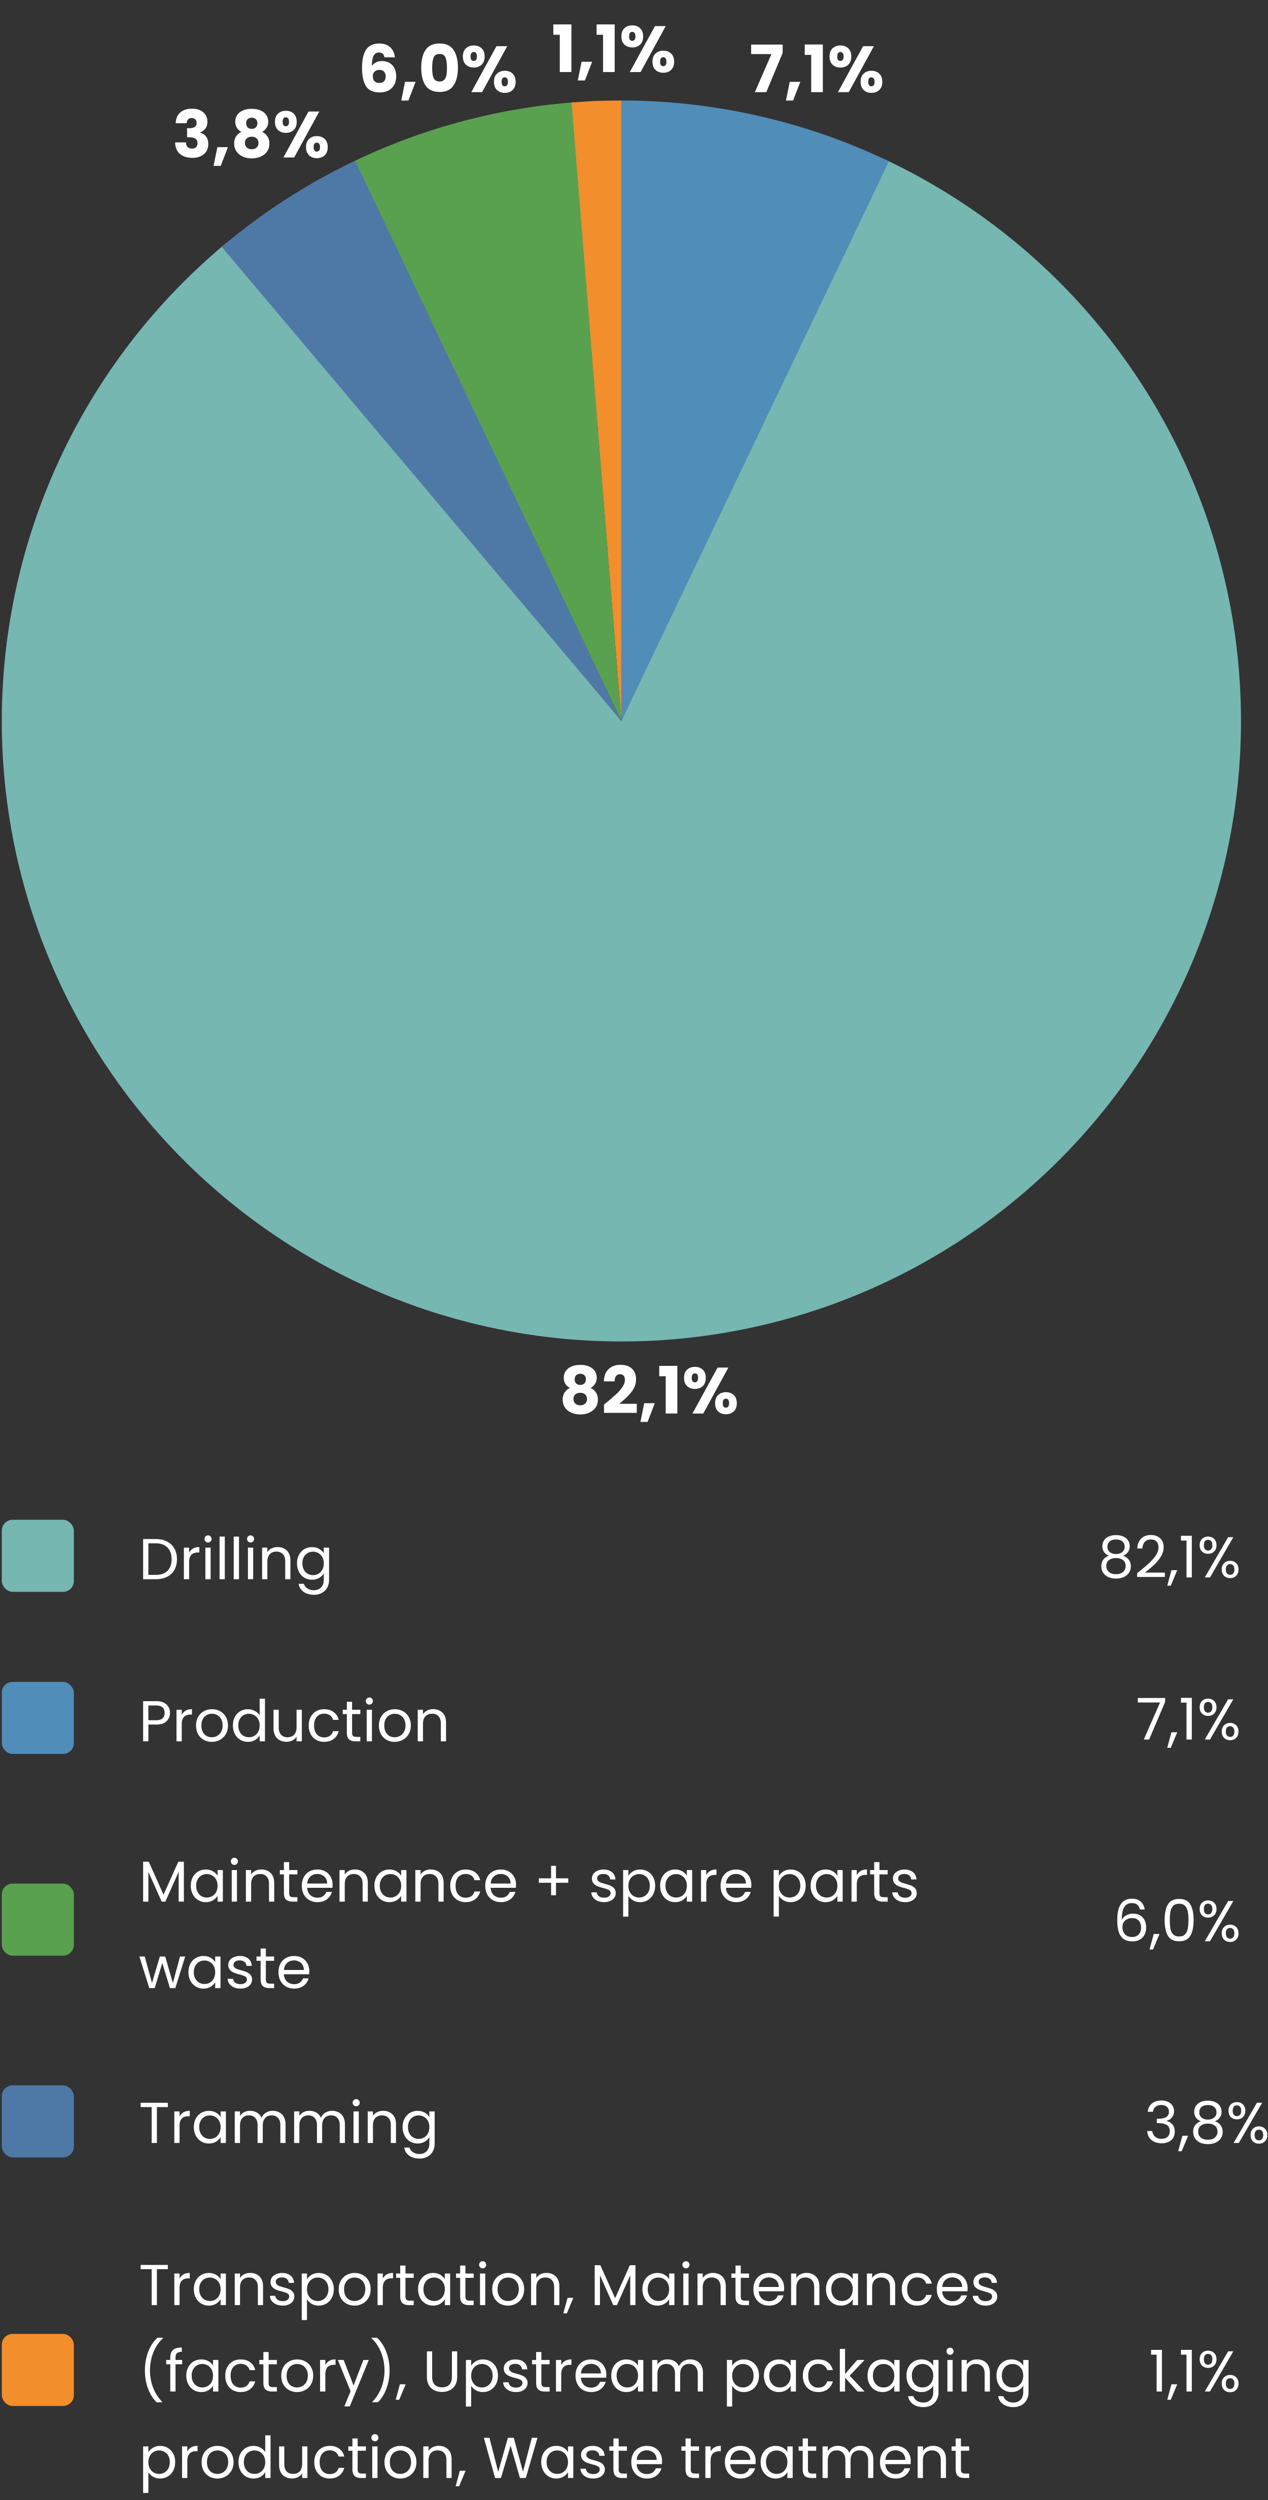 <svg xmlns="http://www.w3.org/2000/svg" fill="none" viewBox="0 0 352 694">
    <rect x="0" y="0" width="352" height="694" fill="#333333" stroke="none"/>
    <path fill="#fff"
          d="M106.739 15.922c-.097-.447-.266-.78-.507-.997-.242-.229-.586-.344-1.033-.344-.689 0-1.184.302-1.486.906-.302.592-.459 1.534-.471 2.827a2.717 2.717 0 0 1 1.141-.997 3.83 3.83 0 0 1 1.667-.362c1.184 0 2.132.374 2.845 1.123.725.749 1.087 1.794 1.087 3.135 0 .881-.181 1.654-.543 2.319a3.73 3.73 0 0 1-1.559 1.558c-.676.374-1.479.562-2.409.562-1.861 0-3.153-.58-3.878-1.74-.724-1.171-1.087-2.85-1.087-5.037 0-2.295.381-3.998 1.142-5.11.773-1.122 2.005-1.684 3.696-1.684.906 0 1.667.181 2.283.543.628.35 1.099.816 1.413 1.396.326.58.519 1.213.58 1.902h-2.881Zm-1.431 3.479c-.52 0-.955.157-1.305.47-.338.303-.507.738-.507 1.305 0 .58.157 1.033.471 1.36.326.325.785.488 1.377.488.531 0 .948-.157 1.25-.47.314-.327.471-.768.471-1.323 0-.568-.151-1.015-.453-1.341-.302-.326-.737-.49-1.304-.49Zm10.068 3.315-2.011 5.2h-1.975l1.051-5.2h2.935Zm1.56-3.931c0-2.078.399-3.715 1.196-4.91.81-1.196 2.108-1.794 3.896-1.794 1.787 0 3.08.598 3.877 1.794.809 1.195 1.214 2.832 1.214 4.91 0 2.101-.405 3.75-1.214 4.946-.797 1.196-2.09 1.794-3.877 1.794-1.788 0-3.086-.598-3.896-1.794-.797-1.196-1.196-2.845-1.196-4.946Zm7.139 0c0-1.22-.133-2.156-.399-2.809-.265-.664-.815-.996-1.648-.996-.834 0-1.383.332-1.649.996-.266.653-.399 1.589-.399 2.809 0 .821.049 1.503.145 2.047.097.531.29.966.58 1.305.302.326.743.489 1.323.489s1.014-.163 1.304-.49c.302-.338.502-.773.598-1.304.097-.544.145-1.226.145-2.047Zm4.427-3.099c0-.978.278-1.733.834-2.264.567-.532 1.298-.798 2.192-.798.894 0 1.619.266 2.174.798.556.531.834 1.286.834 2.264 0 .979-.278 1.734-.834 2.265-.555.532-1.28.797-2.174.797-.894 0-1.625-.265-2.192-.797-.556-.531-.834-1.286-.834-2.265Zm12.303-2.862-6.976 12.755h-2.99l6.976-12.755h2.99Zm-9.295 1.612c-.58 0-.87.417-.87 1.25 0 .822.29 1.233.87 1.233a.775.775 0 0 0 .652-.309c.157-.205.236-.513.236-.924 0-.833-.296-1.25-.888-1.25Zm5.617 8.28c0-.978.277-1.733.833-2.264.556-.532 1.28-.798 2.174-.798.894 0 1.619.266 2.174.798.556.531.834 1.286.834 2.264 0 .979-.278 1.734-.834 2.265-.555.532-1.28.797-2.174.797-.894 0-1.618-.265-2.174-.797-.556-.531-.833-1.286-.833-2.265Zm2.989-1.25a.775.775 0 0 0-.652.308c-.145.206-.218.52-.218.942 0 .822.29 1.232.87 1.232a.774.774 0 0 0 .652-.308c.157-.205.236-.513.236-.924 0-.41-.079-.718-.236-.924a.76.76 0 0 0-.652-.326ZM48.776 34.216c.048-1.292.47-2.289 1.268-2.99.797-.7 1.878-1.05 3.243-1.05.906 0 1.68.157 2.32.471.651.314 1.14.743 1.467 1.287.338.543.507 1.153.507 1.83 0 .797-.2 1.449-.598 1.956-.398.495-.863.834-1.395 1.015v.072c.689.23 1.232.61 1.63 1.142.4.531.599 1.214.599 2.047 0 .75-.175 1.413-.526 1.993-.338.568-.84 1.015-1.504 1.341-.652.326-1.43.49-2.337.49-1.45 0-2.609-.357-3.479-1.07-.857-.712-1.31-1.788-1.358-3.225h3.007c.012.532.163.954.453 1.268.29.302.713.453 1.268.453.471 0 .834-.133 1.087-.398.266-.278.4-.64.4-1.087 0-.58-.188-.997-.563-1.25-.362-.266-.948-.4-1.757-.4h-.58v-2.518h.58c.616 0 1.111-.102 1.486-.308.386-.217.58-.597.58-1.141 0-.435-.121-.773-.363-1.015-.242-.241-.574-.362-.996-.362-.46 0-.804.139-1.033.417-.218.278-.344.622-.38 1.032h-3.026Zm14.503 6.632-2.011 5.2h-1.975l1.05-5.2h2.936Zm3.734-4.24c-1.135-.604-1.703-1.552-1.703-2.845 0-.652.17-1.244.507-1.775.339-.544.852-.973 1.54-1.287.689-.326 1.534-.489 2.537-.489s1.842.163 2.518.49c.689.313 1.202.742 1.54 1.286.339.531.508 1.123.508 1.775 0 .653-.157 1.22-.471 1.704a3.207 3.207 0 0 1-1.232 1.141c.652.314 1.153.749 1.504 1.305.35.543.525 1.183.525 1.92 0 .858-.217 1.6-.652 2.229-.435.616-1.027 1.087-1.776 1.413-.737.326-1.558.49-2.464.49-.906 0-1.733-.164-2.482-.49-.737-.326-1.323-.797-1.758-1.413-.434-.628-.652-1.371-.652-2.229 0-.749.175-1.395.526-1.939.35-.555.845-.984 1.485-1.286Zm4.44-2.373c0-.496-.146-.876-.436-1.142-.277-.278-.652-.417-1.123-.417s-.852.14-1.141.417c-.278.278-.417.664-.417 1.16 0 .47.145.845.435 1.123.29.266.664.399 1.123.399.459 0 .834-.14 1.123-.417.29-.278.435-.652.435-1.123Zm-1.559 3.714c-.568 0-1.027.157-1.377.47-.35.303-.525.726-.525 1.27 0 .507.169.923.507 1.25.35.325.815.489 1.395.489.58 0 1.033-.163 1.359-.49.338-.326.507-.742.507-1.25 0-.531-.175-.954-.525-1.268-.338-.314-.785-.471-1.341-.471Zm6.44-4.131c0-.979.278-1.733.833-2.265.568-.532 1.299-.797 2.193-.797.894 0 1.618.265 2.174.797.556.531.833 1.286.833 2.265 0 .978-.277 1.733-.833 2.265-.556.531-1.28.797-2.174.797-.894 0-1.625-.266-2.193-.797-.555-.532-.833-1.287-.833-2.265Zm12.302-2.863L81.661 43.71h-2.99l6.976-12.755h2.99Zm-9.294 1.613c-.58 0-.87.416-.87 1.25 0 .821.29 1.232.87 1.232a.775.775 0 0 0 .652-.308c.157-.206.236-.514.236-.924 0-.834-.297-1.25-.888-1.25Zm5.616 8.28c0-.979.278-1.734.834-2.265.555-.532 1.28-.797 2.174-.797.894 0 1.619.265 2.174.797.556.531.834 1.286.834 2.265 0 .978-.278 1.733-.834 2.264-.555.532-1.28.798-2.174.798-.894 0-1.619-.266-2.174-.797-.556-.532-.834-1.287-.834-2.265Zm2.99-1.25a.775.775 0 0 0-.652.308c-.145.205-.218.519-.218.942 0 .821.29 1.232.87 1.232a.775.775 0 0 0 .652-.308c.157-.206.236-.514.236-.924 0-.41-.079-.719-.236-.924a.76.76 0 0 0-.652-.326ZM153.604 9.654v-2.88h5.019V20h-3.225V9.654h-1.794Zm10.78 7.483-2.011 5.2h-1.975l1.051-5.2h2.935Zm1.234-7.483v-2.88h5.019V20h-3.225V9.654h-1.794Zm6.885.453c0-.978.277-1.733.833-2.264.568-.532 1.299-.798 2.192-.798.894 0 1.619.266 2.175.798.555.531.833 1.286.833 2.264 0 .979-.278 1.734-.833 2.265-.556.532-1.281.797-2.175.797-.893 0-1.624-.265-2.192-.797-.556-.531-.833-1.286-.833-2.265Zm12.302-2.862L177.829 20h-2.989l6.976-12.755h2.989Zm-9.295 1.612c-.579 0-.869.417-.869 1.25 0 .822.29 1.232.869 1.232a.776.776 0 0 0 .653-.308c.157-.205.235-.513.235-.924 0-.833-.296-1.25-.888-1.25Zm5.617 8.28c0-.978.278-1.733.833-2.264.556-.532 1.281-.798 2.175-.798.894 0 1.618.266 2.174.798.556.531.833 1.286.833 2.264 0 .979-.277 1.734-.833 2.265-.556.532-1.28.797-2.174.797-.894 0-1.619-.265-2.175-.797-.555-.531-.833-1.286-.833-2.265Zm2.99-1.25a.776.776 0 0 0-.653.308c-.145.206-.217.52-.217.942 0 .822.29 1.232.87 1.232a.776.776 0 0 0 .652-.308c.157-.205.235-.513.235-.924 0-.41-.078-.718-.235-.924a.76.76 0 0 0-.652-.326ZM217.272 14.672l-4.548 10.907h-3.17l4.602-10.563h-5.635v-2.645h8.751v2.3Zm4.895 8.044-2.011 5.2h-1.975l1.051-5.2h2.935Zm1.234-7.483v-2.88h5.019v13.226h-3.225V15.233h-1.794Zm6.885.453c0-.978.277-1.733.833-2.264.568-.532 1.299-.798 2.192-.798.894 0 1.619.266 2.175.798.555.531.833 1.286.833 2.264 0 .979-.278 1.734-.833 2.265-.556.532-1.281.797-2.175.797-.893 0-1.624-.265-2.192-.797-.556-.531-.833-1.286-.833-2.265Zm12.302-2.862-6.976 12.755h-2.989l6.975-12.755h2.99Zm-9.295 1.612c-.58 0-.869.417-.869 1.25 0 .822.289 1.233.869 1.233a.778.778 0 0 0 .653-.309c.157-.205.235-.513.235-.924 0-.833-.296-1.25-.888-1.25Zm5.617 8.28c0-.978.278-1.733.833-2.264.556-.532 1.281-.798 2.175-.798.893 0 1.618.266 2.174.798.555.531.833 1.286.833 2.264 0 .979-.278 1.734-.833 2.265-.556.532-1.281.797-2.174.797-.894 0-1.619-.265-2.175-.797-.555-.531-.833-1.286-.833-2.265Zm2.989-1.25a.776.776 0 0 0-.652.308c-.145.206-.217.52-.217.942 0 .822.29 1.232.869 1.232a.776.776 0 0 0 .653-.308c.157-.205.235-.513.235-.924 0-.41-.078-.718-.235-.924a.76.76 0 0 0-.653-.326ZM158.21 385.292c-1.136-.604-1.704-1.552-1.704-2.844 0-.653.169-1.245.508-1.776.338-.544.851-.972 1.54-1.286.688-.327 1.534-.49 2.536-.49 1.003 0 1.842.163 2.519.49.688.314 1.202.742 1.54 1.286.338.531.507 1.123.507 1.776 0 .652-.157 1.219-.471 1.703a3.211 3.211 0 0 1-1.232 1.141c.652.314 1.154.749 1.504 1.305.35.543.525 1.183.525 1.92 0 .858-.217 1.601-.652 2.229-.435.616-1.027 1.087-1.776 1.413-.736.326-1.558.489-2.464.489-.906 0-1.733-.163-2.482-.489-.737-.326-1.323-.797-1.757-1.413-.435-.628-.653-1.371-.653-2.229 0-.749.176-1.395.526-1.938.35-.556.845-.985 1.486-1.287Zm4.439-2.373c0-.496-.145-.876-.435-1.142-.278-.278-.653-.417-1.124-.417-.471 0-.851.139-1.141.417-.278.278-.417.664-.417 1.16 0 .471.145.845.435 1.123.29.266.664.399 1.123.399.459 0 .834-.139 1.124-.417.29-.278.435-.652.435-1.123Zm-1.559 3.714c-.567 0-1.026.157-1.377.471-.35.302-.525.725-.525 1.268 0 .508.169.924.507 1.25.351.327.816.49 1.395.49.58 0 1.033-.163 1.359-.49.338-.326.508-.742.508-1.25 0-.531-.176-.954-.526-1.268-.338-.314-.785-.471-1.341-.471Zm6.585 3.279a66.478 66.478 0 0 0 3.352-2.862 11.471 11.471 0 0 0 1.74-1.975c.471-.689.706-1.359.706-2.011 0-.496-.115-.882-.344-1.16-.23-.278-.574-.417-1.033-.417-.459 0-.821.175-1.087.526-.254.338-.38.821-.38 1.449h-2.99c.024-1.027.242-1.884.652-2.573.423-.688.973-1.195 1.649-1.522.689-.326 1.45-.489 2.283-.489 1.437 0 2.518.369 3.243 1.105.737.737 1.105 1.698 1.105 2.881 0 1.293-.44 2.495-1.322 3.606-.882 1.099-2.005 2.174-3.37 3.225h4.892v2.518h-9.096v-2.301Zm14.102-.38-2.012 5.2h-1.974l1.05-5.2h2.936Zm1.234-7.483v-2.881h5.018v13.227h-3.225v-10.346h-1.793Zm6.884.453c0-.979.278-1.733.834-2.265.567-.531 1.298-.797 2.192-.797.894 0 1.619.266 2.174.797.556.532.834 1.286.834 2.265 0 .978-.278 1.733-.834 2.265-.555.531-1.28.797-2.174.797-.894 0-1.625-.266-2.192-.797-.556-.532-.834-1.287-.834-2.265Zm12.303-2.863-6.976 12.756h-2.989l6.975-12.756h2.99Zm-9.295 1.613c-.58 0-.87.416-.87 1.25 0 .821.29 1.232.87 1.232a.775.775 0 0 0 .652-.308c.157-.205.236-.513.236-.924 0-.834-.296-1.25-.888-1.25Zm5.617 8.28c0-.979.277-1.734.833-2.265.556-.531 1.28-.797 2.174-.797.894 0 1.619.266 2.174.797.556.531.834 1.286.834 2.265 0 .978-.278 1.733-.834 2.265-.555.531-1.28.797-2.174.797-.894 0-1.618-.266-2.174-.797-.556-.532-.833-1.287-.833-2.265Zm2.989-1.25a.773.773 0 0 0-.652.308c-.145.205-.218.519-.218.942 0 .821.29 1.232.87 1.232a.775.775 0 0 0 .652-.308c.157-.205.236-.513.236-.924 0-.411-.079-.719-.236-.924a.758.758 0 0 0-.652-.326Z"/>
    <path id="slice-0" fill="#76B7B2"
          d="M245.591 44.22a172.106 172.106 0 0 1 78.875 75.245 172.46 172.46 0 0 1 17.919 107.606 172.33 172.33 0 0 1-50.224 96.805 171.894 171.894 0 0 1-98.221 47.175 171.789 171.789 0 0 1-106.822-21.378 172.164 172.164 0 0 1-72.574-81.356A172.483 172.483 0 0 1 5.33 159.616a172.282 172.282 0 0 1 57.84-92.445L172.5 200.145l73.091-155.924Z"/>
    <path id="slice-1" fill="#508DB9"
          d="M172.5 27.895a171.79 171.79 0 0 1 74.274 16.888L172.5 200.145V27.895Z"/>
    <path id="slice-2" fill="#F28E2C"
          d="M158.588 28.459C165 28 165 27.961 172.5 27.895v172.25L158.588 28.459Z"/>
    <path id="slice-3" fill="#59A14F"
          d="M98.383 44.707a171.806 171.806 0 0 1 60.282-16.254L172.5 200.145 98.383 44.707Z"/>
    <path id="slice-4" fill="#4E79A7"
          d="M61.554 68.52a171.972 171.972 0 0 1 37.04-23.913L172.5 200.145 61.554 68.519Z"/>
    <rect width="20" height="20" x=".5" y="421.895" fill="#76B7B2" rx="3"/>
    <path fill="#fff"
          d="M43.204 427.243c1.216 0 2.267.229 3.152.688.896.448 1.579 1.093 2.048 1.936.48.842.72 1.834.72 2.976 0 1.141-.24 2.133-.72 2.976-.47.832-1.152 1.472-2.048 1.92-.885.437-1.936.656-3.152.656h-3.472v-11.152h3.472Zm0 9.952c1.44 0 2.539-.379 3.296-1.136.757-.768 1.136-1.84 1.136-3.216 0-1.387-.384-2.47-1.152-3.248-.757-.779-1.85-1.168-3.28-1.168h-2.016v8.768h2.016Zm9.297-6.144a2.803 2.803 0 0 1 1.088-1.168c.48-.278 1.06-.416 1.744-.416v1.504h-.384c-1.633 0-2.448.885-2.448 2.656v4.768h-1.456v-8.768H52.5v1.424Zm5.264-2.848a.958.958 0 0 1-.704-.288.958.958 0 0 1-.288-.704c0-.278.096-.512.288-.704a.958.958 0 0 1 .704-.288c.267 0 .49.096.672.288a.957.957 0 0 1 .288.704.958.958 0 0 1-.288.704.888.888 0 0 1-.672.288Zm.704 1.424v8.768h-1.456v-8.768h1.456Zm3.938-3.072v11.84H60.95v-11.84h1.456Zm3.937 0v11.84h-1.456v-11.84h1.456Zm3.234 1.648a.958.958 0 0 1-.704-.288.958.958 0 0 1-.288-.704c0-.278.096-.512.288-.704a.958.958 0 0 1 .704-.288c.266 0 .49.096.672.288a.957.957 0 0 1 .288.704.958.958 0 0 1-.288.704.888.888 0 0 1-.672.288Zm.704 1.424v8.768h-1.456v-8.768h1.456Zm6.753-.16c1.067 0 1.93.325 2.592.976.662.64.992 1.568.992 2.784v5.168h-1.44v-4.96c0-.875-.218-1.542-.656-2-.437-.47-1.034-.704-1.792-.704-.768 0-1.381.24-1.84.72-.448.48-.672 1.178-.672 2.096v4.848h-1.456v-8.768h1.456v1.248a2.9 2.9 0 0 1 1.168-1.04 3.689 3.689 0 0 1 1.648-.368Zm9.579.016c.757 0 1.418.165 1.984.496.576.33 1.002.746 1.28 1.248v-1.6h1.472v8.96c0 .8-.171 1.509-.512 2.128a3.625 3.625 0 0 1-1.472 1.472c-.63.352-1.366.528-2.208.528-1.152 0-2.112-.272-2.88-.816-.768-.544-1.222-1.286-1.36-2.224h1.44c.16.533.49.96.992 1.28.501.33 1.104.496 1.808.496.8 0 1.45-.251 1.952-.752.512-.502.768-1.206.768-2.112v-1.84c-.288.512-.715.938-1.28 1.28-.566.341-1.227.512-1.984.512a4.057 4.057 0 0 1-2.128-.576 4.043 4.043 0 0 1-1.488-1.616c-.363-.694-.544-1.483-.544-2.368 0-.896.181-1.68.544-2.352a3.948 3.948 0 0 1 1.488-1.584 4.14 4.14 0 0 1 2.128-.56Zm3.264 4.512c0-.662-.134-1.238-.4-1.728a2.751 2.751 0 0 0-1.088-1.12 2.851 2.851 0 0 0-1.488-.4c-.544 0-1.04.128-1.488.384a2.784 2.784 0 0 0-1.072 1.12c-.267.49-.4 1.066-.4 1.728 0 .672.133 1.258.4 1.76.266.49.624.869 1.072 1.136.448.256.944.384 1.488.384s1.04-.128 1.488-.384a2.87 2.87 0 0 0 1.088-1.136c.266-.502.4-1.083.4-1.744ZM307.87 431.879c-.598-.235-1.056-.576-1.376-1.024-.32-.448-.48-.992-.48-1.632 0-.576.144-1.094.432-1.552.288-.47.714-.838 1.28-1.104.576-.278 1.269-.416 2.08-.416.81 0 1.498.138 2.064.416.576.266 1.008.634 1.296 1.104.298.458.448.976.448 1.552 0 .618-.166 1.162-.496 1.632-.331.458-.784.8-1.36 1.024.661.202 1.184.56 1.568 1.072.394.501.592 1.109.592 1.824 0 .693-.171 1.301-.512 1.824-.342.512-.827.912-1.456 1.2-.619.277-1.334.416-2.144.416-.811 0-1.526-.139-2.144-.416-.608-.288-1.083-.688-1.424-1.2-.342-.523-.512-1.131-.512-1.824 0-.715.192-1.328.576-1.84.384-.512.906-.864 1.568-1.056Zm4.336-2.48c0-.651-.214-1.152-.64-1.504-.427-.352-1.014-.528-1.76-.528-.736 0-1.318.176-1.744.528-.427.352-.64.858-.64 1.52 0 .597.218 1.077.656 1.44.448.362 1.024.544 1.728.544.714 0 1.29-.182 1.728-.544.448-.374.672-.859.672-1.456Zm-2.4 3.12c-.79 0-1.435.186-1.936.56-.502.362-.752.912-.752 1.648 0 .682.24 1.232.72 1.648.49.416 1.146.624 1.968.624.821 0 1.472-.208 1.952-.624.48-.416.72-.966.72-1.648 0-.715-.246-1.259-.736-1.632-.491-.384-1.136-.576-1.936-.576Zm5.869 4.208c1.355-1.088 2.416-1.979 3.184-2.672a13.019 13.019 0 0 0 1.936-2.192c.534-.768.8-1.52.8-2.256 0-.694-.17-1.238-.512-1.632-.33-.406-.869-.608-1.616-.608-.725 0-1.29.229-1.696.688-.394.448-.608 1.05-.64 1.808h-1.408c.043-1.195.406-2.118 1.088-2.768.683-.651 1.563-.976 2.64-.976 1.099 0 1.968.304 2.608.912.651.608.976 1.445.976 2.512 0 .885-.266 1.749-.8 2.592a11.394 11.394 0 0 1-1.792 2.208 47.02 47.02 0 0 1-2.576 2.208h5.504v1.216h-7.696v-1.04Zm11.124-.848-1.792 4.304h-.977l1.169-4.304h1.6Zm1.043-8.224v-1.328h3.008v11.568h-1.472v-10.24h-1.536Zm5.189 1.28c0-.726.219-1.302.656-1.728.438-.438.998-.656 1.68-.656.683 0 1.243.218 1.68.656.438.426.656 1.002.656 1.728 0 .736-.218 1.322-.656 1.76-.437.426-.997.64-1.68.64-.682 0-1.242-.214-1.68-.64-.437-.438-.656-1.024-.656-1.76Zm9.344-2.208-6.48 11.168h-1.44l6.48-11.168h1.44Zm-7.008.72c-.362 0-.65.128-.864.384-.202.245-.304.613-.304 1.104 0 .49.102.864.304 1.12.214.256.502.384.864.384.363 0 .651-.128.864-.384.214-.267.32-.64.32-1.12 0-.491-.106-.859-.32-1.104-.213-.256-.501-.384-.864-.384Zm3.792 8.24c0-.736.219-1.318.656-1.744.438-.438.998-.656 1.68-.656.683 0 1.238.218 1.664.656.438.426.656 1.008.656 1.744 0 .725-.218 1.306-.656 1.744-.426.437-.981.656-1.664.656-.682 0-1.242-.214-1.68-.64-.437-.438-.656-1.024-.656-1.76Zm2.32-1.488c-.362 0-.65.128-.864.384-.213.245-.32.613-.32 1.104 0 .48.107.848.32 1.104.214.245.502.368.864.368.363 0 .651-.123.864-.368.214-.256.32-.624.32-1.104 0-.491-.106-.859-.32-1.104-.213-.256-.501-.384-.864-.384Z"/>
    <rect width="20" height="20" x=".5" y="466.895" fill="#508DB9" rx="3"/>
    <path fill="#fff"
          d="M47.188 475.507c0 .928-.32 1.701-.96 2.32-.63.608-1.595.912-2.896.912h-2.144v4.656h-1.456v-11.152h3.6c1.259 0 2.213.304 2.864.912.661.608.992 1.392.992 2.352Zm-3.856 2.032c.81 0 1.408-.176 1.792-.528.384-.352.576-.854.576-1.504 0-1.376-.79-2.064-2.368-2.064h-2.144v4.096h2.144Zm7.122-1.488a2.803 2.803 0 0 1 1.088-1.168c.48-.278 1.061-.416 1.744-.416v1.504h-.384c-1.632 0-2.448.885-2.448 2.656v4.768h-1.456v-8.768h1.456v1.424Zm8.336 7.488a4.537 4.537 0 0 1-2.24-.56 4.079 4.079 0 0 1-1.568-1.584c-.373-.694-.56-1.494-.56-2.4 0-.896.192-1.686.576-2.368a4 4 0 0 1 1.6-1.584c.672-.374 1.424-.56 2.256-.56.832 0 1.584.186 2.256.56.672.362 1.2.885 1.584 1.568.395.682.592 1.477.592 2.384 0 .906-.202 1.706-.608 2.4a4.129 4.129 0 0 1-1.616 1.584 4.66 4.66 0 0 1-2.272.56Zm0-1.28c.523 0 1.014-.123 1.472-.368a2.758 2.758 0 0 0 1.104-1.104c.288-.491.432-1.088.432-1.792s-.138-1.302-.416-1.792c-.277-.491-.64-.854-1.088-1.088a2.976 2.976 0 0 0-1.456-.368c-.533 0-1.024.122-1.472.368-.437.234-.789.597-1.056 1.088-.266.49-.4 1.088-.4 1.792 0 .714.128 1.317.384 1.808.267.49.619.858 1.056 1.104.438.234.918.352 1.44.352Zm5.867-3.28c0-.896.181-1.68.544-2.352a3.947 3.947 0 0 1 1.488-1.584 4.17 4.17 0 0 1 2.144-.56c.682 0 1.317.16 1.904.48.586.309 1.034.72 1.344 1.232v-4.64h1.472v11.84H72.08v-1.648c-.288.522-.715.954-1.28 1.296-.566.33-1.227.496-1.984.496a4.057 4.057 0 0 1-2.128-.576 4.041 4.041 0 0 1-1.488-1.616c-.363-.694-.544-1.483-.544-2.368Zm7.424.016c0-.662-.134-1.238-.4-1.728a2.752 2.752 0 0 0-1.088-1.12 2.851 2.851 0 0 0-1.488-.4c-.544 0-1.04.128-1.488.384a2.783 2.783 0 0 0-1.072 1.12c-.267.49-.4 1.066-.4 1.728 0 .672.133 1.258.4 1.76.266.49.624.869 1.072 1.136.448.256.944.384 1.488.384s1.04-.128 1.488-.384a2.87 2.87 0 0 0 1.088-1.136c.266-.502.4-1.083.4-1.744Zm11.708-4.368v8.768h-1.456v-1.296c-.277.448-.666.8-1.168 1.056a3.602 3.602 0 0 1-1.632.368c-.682 0-1.296-.139-1.84-.416a3.186 3.186 0 0 1-1.296-1.28c-.31-.566-.464-1.254-.464-2.064v-5.136h1.44v4.944c0 .864.219 1.53.656 2 .438.458 1.035.688 1.792.688.779 0 1.392-.24 1.84-.72.448-.48.672-1.179.672-2.096v-4.816h1.456Zm1.915 4.368c0-.907.181-1.696.544-2.368a3.914 3.914 0 0 1 1.504-1.584c.65-.374 1.392-.56 2.224-.56 1.077 0 1.962.261 2.656.784.704.522 1.168 1.248 1.392 2.176h-1.568a2.235 2.235 0 0 0-.88-1.264c-.427-.31-.96-.464-1.6-.464-.832 0-1.504.288-2.016.864-.512.565-.768 1.37-.768 2.416 0 1.056.256 1.872.768 2.448.512.576 1.184.864 2.016.864.64 0 1.173-.15 1.6-.448.426-.299.72-.726.88-1.28h1.568c-.235.896-.704 1.616-1.408 2.16-.704.533-1.584.8-2.64.8-.832 0-1.574-.187-2.224-.56a3.926 3.926 0 0 1-1.504-1.584c-.363-.683-.544-1.483-.544-2.4Zm12.038-3.168v5.168c0 .426.091.73.272.912.182.17.496.256.944.256h1.072v1.232h-1.312c-.81 0-1.418-.187-1.824-.56-.405-.374-.608-.987-.608-1.84v-5.168H95.15v-1.2h1.136v-2.208h1.456v2.208h2.288v1.2h-2.288Zm4.805-2.624a.957.957 0 0 1-.704-.288.958.958 0 0 1-.288-.704c0-.278.096-.512.288-.704a.957.957 0 0 1 .704-.288.89.89 0 0 1 .672.288.957.957 0 0 1 .288.704.958.958 0 0 1-.288.704.89.89 0 0 1-.672.288Zm.704 1.424v8.768h-1.456v-8.768h1.456Zm6.305 8.912a4.538 4.538 0 0 1-2.24-.56 4.081 4.081 0 0 1-1.568-1.584c-.373-.694-.56-1.494-.56-2.4 0-.896.192-1.686.576-2.368a4.002 4.002 0 0 1 1.6-1.584c.672-.374 1.424-.56 2.256-.56.832 0 1.584.186 2.256.56.672.362 1.2.885 1.584 1.568.395.682.592 1.477.592 2.384 0 .906-.203 1.706-.608 2.4a4.128 4.128 0 0 1-1.616 1.584c-.683.373-1.44.56-2.272.56Zm0-1.28c.523 0 1.013-.123 1.472-.368a2.753 2.753 0 0 0 1.104-1.104c.288-.491.432-1.088.432-1.792s-.139-1.302-.416-1.792c-.277-.491-.64-.854-1.088-1.088a2.975 2.975 0 0 0-1.456-.368c-.533 0-1.024.122-1.472.368-.437.234-.789.597-1.056 1.088-.267.49-.4 1.088-.4 1.792 0 .714.128 1.317.384 1.808.267.49.619.858 1.056 1.104.437.234.917.352 1.44.352Zm10.682-7.792c1.067 0 1.931.325 2.592.976.662.64.992 1.568.992 2.784v5.168h-1.44v-4.96c0-.875-.218-1.542-.656-2-.437-.47-1.034-.704-1.792-.704-.768 0-1.381.24-1.84.72-.448.48-.672 1.178-.672 2.096v4.848h-1.456v-8.768h1.456v1.248a2.905 2.905 0 0 1 1.168-1.04 3.692 3.692 0 0 1 1.648-.368ZM323.44 472.463l-4.448 10.432h-1.472l4.512-10.288h-6.176v-1.248h7.584v1.104Zm3.359 8.416-1.792 4.304h-.977l1.169-4.304h1.6Zm1.043-8.224v-1.328h3.008v11.568h-1.472v-10.24h-1.536Zm5.189 1.28c0-.726.219-1.302.656-1.728.438-.438.998-.656 1.68-.656.683 0 1.243.218 1.68.656.438.426.656 1.002.656 1.728 0 .736-.218 1.322-.656 1.76-.437.426-.997.64-1.68.64-.682 0-1.242-.214-1.68-.64-.437-.438-.656-1.024-.656-1.76Zm9.344-2.208-6.48 11.168h-1.44l6.48-11.168h1.44Zm-7.008.72c-.362 0-.65.128-.864.384-.202.245-.304.613-.304 1.104 0 .49.102.864.304 1.12.214.256.502.384.864.384.363 0 .651-.128.864-.384.214-.267.32-.64.32-1.12 0-.491-.106-.859-.32-1.104-.213-.256-.501-.384-.864-.384Zm3.792 8.24c0-.736.219-1.318.656-1.744.438-.438.998-.656 1.68-.656.683 0 1.238.218 1.664.656.438.426.656 1.008.656 1.744 0 .725-.218 1.306-.656 1.744-.426.437-.981.656-1.664.656-.682 0-1.242-.214-1.68-.64-.437-.438-.656-1.024-.656-1.76Zm2.32-1.488c-.362 0-.65.128-.864.384-.213.245-.32.613-.32 1.104 0 .48.107.848.32 1.104.214.245.502.368.864.368.363 0 .651-.123.864-.368.214-.256.32-.624.32-1.104 0-.491-.106-.859-.32-1.104-.213-.256-.501-.384-.864-.384Z"/>
    <rect width="20" height="20" x=".5" y="522.895" fill="#59A14F" rx="3"/>
    <path fill="#fff"
          d="M51.044 516.823v11.072h-1.456v-8.256l-3.68 8.256h-1.024l-3.696-8.272v8.272h-1.456v-11.072H41.3l4.096 9.152 4.096-9.152h1.552Zm1.925 6.656c0-.896.182-1.68.544-2.352a3.947 3.947 0 0 1 1.488-1.584 4.14 4.14 0 0 1 2.128-.56c.768 0 1.435.165 2 .496.566.33.987.746 1.264 1.248v-1.6h1.472v8.768h-1.472v-1.632c-.288.512-.72.938-1.296 1.28-.565.33-1.226.496-1.984.496a3.974 3.974 0 0 1-2.112-.576 4.041 4.041 0 0 1-1.488-1.616c-.362-.694-.544-1.483-.544-2.368Zm7.424.016c0-.662-.133-1.238-.4-1.728a2.752 2.752 0 0 0-1.088-1.12 2.851 2.851 0 0 0-1.488-.4c-.544 0-1.04.128-1.488.384a2.783 2.783 0 0 0-1.072 1.12c-.266.49-.4 1.066-.4 1.728 0 .672.134 1.258.4 1.76.267.49.624.869 1.072 1.136.448.256.944.384 1.488.384s1.04-.128 1.488-.384a2.87 2.87 0 0 0 1.088-1.136c.267-.502.4-1.083.4-1.744Zm4.685-5.792a.958.958 0 0 1-.704-.288.958.958 0 0 1-.288-.704c0-.278.096-.512.288-.704a.958.958 0 0 1 .704-.288c.266 0 .49.096.672.288a.957.957 0 0 1 .288.704.958.958 0 0 1-.288.704.888.888 0 0 1-.672.288Zm.704 1.424v8.768h-1.456v-8.768h1.456Zm6.753-.16c1.067 0 1.93.325 2.592.976.662.64.992 1.568.992 2.784v5.168h-1.44v-4.96c0-.875-.218-1.542-.656-2-.437-.47-1.034-.704-1.792-.704-.768 0-1.381.24-1.84.72-.448.48-.672 1.178-.672 2.096v4.848h-1.456v-8.768h1.456v1.248a2.9 2.9 0 0 1 1.168-1.04 3.689 3.689 0 0 1 1.648-.368Zm7.739 1.36v5.168c0 .426.09.73.272.912.181.17.496.256.944.256h1.072v1.232H81.25c-.811 0-1.419-.187-1.824-.56-.406-.374-.608-.987-.608-1.84v-5.168h-1.136v-1.2h1.136v-2.208h1.456v2.208h2.288v1.2h-2.288Zm12.052 2.848c0 .277-.016.57-.048.88H85.27c.053.864.346 1.541.88 2.032.544.48 1.2.72 1.968.72.63 0 1.152-.144 1.568-.432.426-.299.725-.694.896-1.184h1.568a3.813 3.813 0 0 1-1.408 2.064c-.704.522-1.579.784-2.624.784-.832 0-1.579-.187-2.24-.56a4.001 4.001 0 0 1-1.536-1.584c-.374-.694-.56-1.494-.56-2.4 0-.907.181-1.702.544-2.384a3.775 3.775 0 0 1 1.52-1.568c.661-.374 1.418-.56 2.272-.56.832 0 1.568.181 2.208.544.64.362 1.13.864 1.472 1.504.352.629.528 1.344.528 2.144Zm-1.504-.304c0-.555-.123-1.03-.368-1.424a2.309 2.309 0 0 0-1.008-.912 2.997 2.997 0 0 0-1.392-.32c-.736 0-1.366.234-1.888.704-.512.469-.806 1.12-.88 1.952h5.536Zm7.698-3.904c1.066 0 1.93.325 2.592.976.661.64.992 1.568.992 2.784v5.168h-1.44v-4.96c0-.875-.219-1.542-.656-2-.438-.47-1.035-.704-1.792-.704-.768 0-1.382.24-1.84.72-.448.48-.672 1.178-.672 2.096v4.848h-1.456v-8.768h1.456v1.248a2.9 2.9 0 0 1 1.168-1.04 3.69 3.69 0 0 1 1.648-.368Zm5.418 4.512c0-.896.181-1.68.544-2.352a3.952 3.952 0 0 1 1.488-1.584 4.139 4.139 0 0 1 2.128-.56c.768 0 1.435.165 2 .496.565.33.987.746 1.264 1.248v-1.6h1.472v8.768h-1.472v-1.632c-.288.512-.72.938-1.296 1.28-.565.33-1.227.496-1.984.496a3.973 3.973 0 0 1-2.112-.576 4.047 4.047 0 0 1-1.488-1.616c-.363-.694-.544-1.483-.544-2.368Zm7.424.016c0-.662-.133-1.238-.4-1.728a2.752 2.752 0 0 0-1.088-1.12 2.851 2.851 0 0 0-1.488-.4c-.544 0-1.04.128-1.488.384a2.786 2.786 0 0 0-1.072 1.12c-.267.49-.4 1.066-.4 1.728 0 .672.133 1.258.4 1.76.267.49.624.869 1.072 1.136.448.256.944.384 1.488.384s1.04-.128 1.488-.384a2.87 2.87 0 0 0 1.088-1.136c.267-.502.4-1.083.4-1.744Zm8.205-4.528c1.066 0 1.93.325 2.592.976.661.64.992 1.568.992 2.784v5.168h-1.44v-4.96c0-.875-.219-1.542-.656-2-.438-.47-1.035-.704-1.792-.704-.768 0-1.382.24-1.84.72-.448.48-.672 1.178-.672 2.096v4.848h-1.456v-8.768h1.456v1.248a2.898 2.898 0 0 1 1.168-1.04 3.686 3.686 0 0 1 1.648-.368Zm5.418 4.528c0-.907.181-1.696.544-2.368a3.916 3.916 0 0 1 1.504-1.584c.651-.374 1.392-.56 2.224-.56 1.077 0 1.963.261 2.656.784.704.522 1.168 1.248 1.392 2.176h-1.568a2.235 2.235 0 0 0-.88-1.264c-.427-.31-.96-.464-1.6-.464-.832 0-1.504.288-2.016.864-.512.565-.768 1.37-.768 2.416 0 1.056.256 1.872.768 2.448.512.576 1.184.864 2.016.864.64 0 1.173-.15 1.6-.448.427-.299.72-.726.88-1.28h1.568c-.235.896-.704 1.616-1.408 2.16-.704.533-1.584.8-2.64.8-.832 0-1.573-.187-2.224-.56a3.928 3.928 0 0 1-1.504-1.584c-.363-.683-.544-1.483-.544-2.4Zm18.263-.32c0 .277-.016.57-.048.88h-7.008c.053.864.346 1.541.88 2.032.544.48 1.2.72 1.968.72.629 0 1.152-.144 1.568-.432.426-.299.725-.694.896-1.184h1.568a3.814 3.814 0 0 1-1.408 2.064c-.704.522-1.579.784-2.624.784-.832 0-1.579-.187-2.24-.56a3.997 3.997 0 0 1-1.536-1.584c-.374-.694-.56-1.494-.56-2.4 0-.907.181-1.702.544-2.384a3.77 3.77 0 0 1 1.52-1.568c.661-.374 1.418-.56 2.272-.56.832 0 1.568.181 2.208.544a3.7 3.7 0 0 1 1.472 1.504c.352.629.528 1.344.528 2.144Zm-1.504-.304c0-.555-.123-1.03-.368-1.424a2.315 2.315 0 0 0-1.008-.912 2.997 2.997 0 0 0-1.392-.32c-.736 0-1.366.234-1.888.704-.512.469-.806 1.12-.88 1.952h5.536Zm16.011-.208h-3.408v3.456h-1.36v-3.456h-3.392v-1.232h3.392v-3.472h1.36v3.472h3.408v1.232Zm9.972 5.376c-.672 0-1.275-.112-1.808-.336-.534-.235-.955-.555-1.264-.96a2.59 2.59 0 0 1-.512-1.424h1.504c.042.437.245.794.608 1.072.373.277.858.416 1.456.416.554 0 .992-.123 1.312-.368.32-.246.48-.555.48-.928 0-.384-.171-.667-.512-.848-.342-.192-.87-.379-1.584-.56a13.192 13.192 0 0 1-1.6-.512 3.038 3.038 0 0 1-1.056-.784c-.288-.352-.432-.811-.432-1.376 0-.448.133-.859.4-1.232.266-.374.645-.667 1.136-.88.49-.224 1.05-.336 1.68-.336.97 0 1.754.245 2.352.736.597.49.917 1.162.96 2.016h-1.456a1.494 1.494 0 0 0-.56-1.104c-.331-.278-.779-.416-1.344-.416-.523 0-.939.112-1.248.336-.31.224-.464.517-.464.88 0 .288.09.528.272.72.192.181.426.33.704.448.288.106.682.229 1.184.368.629.17 1.141.341 1.536.512.394.16.73.405 1.008.736.288.33.437.762.448 1.296 0 .48-.134.912-.4 1.296-.267.384-.646.688-1.136.912-.48.213-1.035.32-1.664.32Zm6.711-7.296c.288-.502.715-.918 1.28-1.248.576-.342 1.243-.512 2-.512.779 0 1.483.186 2.112.56.64.373 1.141.901 1.504 1.584.363.672.544 1.456.544 2.352 0 .885-.181 1.674-.544 2.368a4.008 4.008 0 0 1-1.504 1.616 3.973 3.973 0 0 1-2.112.576c-.747 0-1.408-.166-1.984-.496-.565-.342-.997-.763-1.296-1.264v5.776h-1.456v-12.928h1.456v1.616Zm5.952 2.736c0-.662-.133-1.238-.4-1.728a2.752 2.752 0 0 0-1.088-1.12 2.946 2.946 0 0 0-1.488-.384c-.533 0-1.029.133-1.488.4-.448.256-.811.634-1.088 1.136-.267.49-.4 1.061-.4 1.712 0 .661.133 1.242.4 1.744.277.49.64.869 1.088 1.136.459.256.955.384 1.488.384.544 0 1.04-.128 1.488-.384a2.87 2.87 0 0 0 1.088-1.136c.267-.502.4-1.088.4-1.76Zm2.861 0c0-.896.181-1.68.544-2.352a3.938 3.938 0 0 1 1.488-1.584 4.139 4.139 0 0 1 2.128-.56c.768 0 1.434.165 2 .496.565.33.986.746 1.264 1.248v-1.6h1.472v8.768h-1.472v-1.632c-.288.512-.72.938-1.296 1.28-.566.33-1.227.496-1.984.496a3.973 3.973 0 0 1-2.112-.576 4.033 4.033 0 0 1-1.488-1.616c-.363-.694-.544-1.483-.544-2.368Zm7.424.016c0-.662-.134-1.238-.4-1.728a2.758 2.758 0 0 0-1.088-1.12 2.851 2.851 0 0 0-1.488-.4c-.544 0-1.04.128-1.488.384a2.78 2.78 0 0 0-1.072 1.12c-.267.49-.4 1.066-.4 1.728 0 .672.133 1.258.4 1.76.266.49.624.869 1.072 1.136.448.256.944.384 1.488.384s1.04-.128 1.488-.384a2.877 2.877 0 0 0 1.088-1.136c.266-.502.4-1.083.4-1.744Zm5.388-2.944a2.804 2.804 0 0 1 1.088-1.168c.48-.278 1.061-.416 1.744-.416v1.504h-.384c-1.632 0-2.448.885-2.448 2.656v4.768h-1.456v-8.768h1.456v1.424Zm12.513 2.624c0 .277-.016.57-.048.88h-7.008c.053.864.346 1.541.88 2.032.544.48 1.2.72 1.968.72.629 0 1.152-.144 1.568-.432.426-.299.725-.694.896-1.184h1.568a3.814 3.814 0 0 1-1.408 2.064c-.704.522-1.579.784-2.624.784-.832 0-1.579-.187-2.24-.56a3.997 3.997 0 0 1-1.536-1.584c-.374-.694-.56-1.494-.56-2.4 0-.907.181-1.702.544-2.384a3.77 3.77 0 0 1 1.52-1.568c.661-.374 1.418-.56 2.272-.56.832 0 1.568.181 2.208.544a3.7 3.7 0 0 1 1.472 1.504c.352.629.528 1.344.528 2.144Zm-1.504-.304c0-.555-.123-1.03-.368-1.424a2.315 2.315 0 0 0-1.008-.912 2.997 2.997 0 0 0-1.392-.32c-.736 0-1.366.234-1.888.704-.512.469-.806 1.12-.88 1.952h5.536Zm9.147-2.128c.288-.502.715-.918 1.28-1.248.576-.342 1.243-.512 2-.512.779 0 1.483.186 2.112.56.64.373 1.142.901 1.504 1.584.363.672.544 1.456.544 2.352 0 .885-.181 1.674-.544 2.368a4 4 0 0 1-1.504 1.616 3.973 3.973 0 0 1-2.112.576c-.746 0-1.408-.166-1.984-.496-.565-.342-.997-.763-1.296-1.264v5.776h-1.456v-12.928h1.456v1.616Zm5.952 2.736c0-.662-.133-1.238-.4-1.728a2.745 2.745 0 0 0-1.088-1.12 2.946 2.946 0 0 0-1.488-.384c-.533 0-1.029.133-1.488.4-.448.256-.81.634-1.088 1.136-.266.49-.4 1.061-.4 1.712 0 .661.134 1.242.4 1.744.278.49.64.869 1.088 1.136.459.256.955.384 1.488.384.544 0 1.04-.128 1.488-.384a2.863 2.863 0 0 0 1.088-1.136c.267-.502.4-1.088.4-1.76Zm2.861 0c0-.896.181-1.68.544-2.352a3.938 3.938 0 0 1 1.488-1.584 4.139 4.139 0 0 1 2.128-.56c.768 0 1.434.165 2 .496.565.33.986.746 1.264 1.248v-1.6h1.472v8.768h-1.472v-1.632c-.288.512-.72.938-1.296 1.28-.566.33-1.227.496-1.984.496a3.973 3.973 0 0 1-2.112-.576 4.033 4.033 0 0 1-1.488-1.616c-.363-.694-.544-1.483-.544-2.368Zm7.424.016c0-.662-.134-1.238-.4-1.728a2.758 2.758 0 0 0-1.088-1.12 2.851 2.851 0 0 0-1.488-.4c-.544 0-1.04.128-1.488.384a2.78 2.78 0 0 0-1.072 1.12c-.267.49-.4 1.066-.4 1.728 0 .672.133 1.258.4 1.76.266.49.624.869 1.072 1.136.448.256.944.384 1.488.384s1.04-.128 1.488-.384a2.877 2.877 0 0 0 1.088-1.136c.266-.502.4-1.083.4-1.744Zm5.388-2.944a2.804 2.804 0 0 1 1.088-1.168c.48-.278 1.062-.416 1.744-.416v1.504h-.384c-1.632 0-2.448.885-2.448 2.656v4.768h-1.456v-8.768h1.456v1.424Zm6.289-.224v5.168c0 .426.091.73.272.912.181.17.496.256.944.256h1.072v1.232h-1.312c-.811 0-1.419-.187-1.824-.56-.405-.374-.608-.987-.608-1.84v-5.168h-1.136v-1.2h1.136v-2.208h1.456v2.208h2.288v1.2h-2.288Zm7.156 7.712c-.672 0-1.275-.112-1.808-.336-.533-.235-.955-.555-1.264-.96a2.598 2.598 0 0 1-.512-1.424h1.504c.043.437.245.794.608 1.072.373.277.859.416 1.456.416.555 0 .992-.123 1.312-.368.32-.246.48-.555.48-.928 0-.384-.171-.667-.512-.848-.341-.192-.869-.379-1.584-.56a13.192 13.192 0 0 1-1.6-.512 3.057 3.057 0 0 1-1.056-.784c-.288-.352-.432-.811-.432-1.376 0-.448.133-.859.4-1.232.267-.374.645-.667 1.136-.88.491-.224 1.051-.336 1.68-.336.971 0 1.755.245 2.352.736.597.49.917 1.162.96 2.016h-1.456a1.494 1.494 0 0 0-.56-1.104c-.331-.278-.779-.416-1.344-.416-.523 0-.939.112-1.248.336-.309.224-.464.517-.464.88 0 .288.091.528.272.72.192.181.427.33.704.448.288.106.683.229 1.184.368.629.17 1.141.341 1.536.512.395.16.731.405 1.008.736.288.33.437.762.448 1.296 0 .48-.133.912-.4 1.296s-.645.688-1.136.912c-.48.213-1.035.32-1.664.32ZM51.412 543.127l-2.736 8.768h-1.504l-2.112-6.96-2.112 6.96h-1.504l-2.752-8.768h1.488l2.016 7.36 2.176-7.36h1.488l2.128 7.376 1.984-7.376h1.44Zm.901 4.352c0-.896.181-1.68.544-2.352a3.948 3.948 0 0 1 1.488-1.584 4.14 4.14 0 0 1 2.128-.56c.768 0 1.435.165 2 .496.565.33.987.746 1.264 1.248v-1.6h1.472v8.768h-1.472v-1.632c-.288.512-.72.938-1.296 1.28-.565.33-1.227.496-1.984.496a3.974 3.974 0 0 1-2.112-.576 4.043 4.043 0 0 1-1.488-1.616c-.363-.694-.544-1.483-.544-2.368Zm7.424.016c0-.662-.133-1.238-.4-1.728a2.752 2.752 0 0 0-1.088-1.12 2.851 2.851 0 0 0-1.488-.4c-.544 0-1.04.128-1.488.384a2.784 2.784 0 0 0-1.072 1.12c-.267.49-.4 1.066-.4 1.728 0 .672.133 1.258.4 1.76.267.49.624.869 1.072 1.136.448.256.944.384 1.488.384s1.04-.128 1.488-.384a2.87 2.87 0 0 0 1.088-1.136c.267-.502.4-1.083.4-1.744Zm7.036 4.544c-.671 0-1.274-.112-1.807-.336-.534-.235-.955-.555-1.264-.96a2.596 2.596 0 0 1-.512-1.424h1.504c.042.437.245.794.608 1.072.373.277.858.416 1.455.416.555 0 .992-.123 1.313-.368.32-.246.48-.555.48-.928a.898.898 0 0 0-.513-.848c-.34-.192-.869-.379-1.584-.56a13.209 13.209 0 0 1-1.6-.512 3.051 3.051 0 0 1-1.055-.784c-.288-.352-.433-.811-.433-1.376 0-.448.134-.859.4-1.232.267-.374.646-.667 1.136-.88.491-.224 1.051-.336 1.68-.336.971 0 1.755.245 2.352.736.598.49.918 1.162.96 2.016h-1.456a1.493 1.493 0 0 0-.56-1.104c-.33-.278-.778-.416-1.343-.416-.523 0-.94.112-1.249.336-.309.224-.463.517-.463.88 0 .288.09.528.272.72.192.181.426.33.704.448.287.106.682.229 1.183.368.63.17 1.142.341 1.537.512.394.16.73.405 1.007.736.288.33.438.762.448 1.296 0 .48-.133.912-.4 1.296-.266.384-.645.688-1.135.912-.48.213-1.035.32-1.665.32Zm7.032-7.712v5.168c0 .426.09.73.272.912.181.17.496.256.944.256h1.072v1.232H74.78c-.81 0-1.419-.187-1.824-.56-.405-.374-.608-.987-.608-1.84v-5.168h-1.136v-1.2h1.136v-2.208h1.456v2.208h2.288v1.2h-2.288Zm12.052 2.848c0 .277-.016.57-.048.88h-7.008c.053.864.347 1.541.88 2.032.544.48 1.2.72 1.968.72.63 0 1.152-.144 1.568-.432a2.36 2.36 0 0 0 .896-1.184h1.568a3.813 3.813 0 0 1-1.408 2.064c-.704.522-1.579.784-2.624.784-.832 0-1.579-.187-2.24-.56a4.001 4.001 0 0 1-1.536-1.584c-.373-.694-.56-1.494-.56-2.4 0-.907.181-1.702.544-2.384a3.775 3.775 0 0 1 1.52-1.568c.661-.374 1.419-.56 2.272-.56.832 0 1.568.181 2.208.544.64.362 1.13.864 1.472 1.504.352.629.528 1.344.528 2.144Zm-1.504-.304c0-.555-.123-1.03-.368-1.424a2.308 2.308 0 0 0-1.008-.912 2.997 2.997 0 0 0-1.392-.32c-.736 0-1.365.234-1.888.704-.512.469-.805 1.12-.88 1.952h5.536ZM316.424 530.079c-.234-1.184-.965-1.776-2.192-1.776-.949 0-1.658.368-2.128 1.104-.469.725-.698 1.925-.688 3.6.246-.555.651-.987 1.216-1.296a3.886 3.886 0 0 1 1.92-.48c1.099 0 1.974.341 2.624 1.024.662.682.992 1.626.992 2.832 0 .725-.144 1.376-.432 1.952a3.182 3.182 0 0 1-1.28 1.376c-.565.341-1.253.512-2.064.512-1.098 0-1.957-.246-2.576-.736-.618-.491-1.05-1.168-1.296-2.032-.245-.864-.368-1.931-.368-3.2 0-3.915 1.366-5.872 4.096-5.872 1.046 0 1.867.282 2.464.848.598.565.95 1.28 1.056 2.144h-1.344Zm-2.176 2.384c-.458 0-.89.096-1.296.288a2.308 2.308 0 0 0-.992.848c-.245.373-.368.832-.368 1.376 0 .81.235 1.472.704 1.984.47.501 1.142.752 2.016.752.747 0 1.339-.23 1.776-.688.448-.47.672-1.099.672-1.888 0-.832-.213-1.483-.64-1.952-.426-.48-1.05-.72-1.872-.72Zm7.629 4.416-1.792 4.304h-.976l1.168-4.304h1.6Zm1.428-3.888c0-1.835.298-3.264.896-4.288.597-1.035 1.642-1.552 3.136-1.552 1.482 0 2.522.517 3.12 1.552.597 1.024.895 2.453.895 4.288 0 1.866-.298 3.317-.895 4.352-.598 1.034-1.638 1.552-3.12 1.552-1.494 0-2.539-.518-3.136-1.552-.598-1.035-.896-2.486-.896-4.352Zm6.608 0c0-.928-.064-1.712-.192-2.352-.118-.651-.368-1.174-.752-1.568-.374-.395-.918-.592-1.632-.592-.726 0-1.28.197-1.664.592-.374.394-.624.917-.752 1.568-.118.64-.176 1.424-.176 2.352 0 .96.058 1.765.176 2.416.128.65.378 1.173.752 1.568.384.394.938.592 1.664.592.714 0 1.258-.198 1.632-.592.384-.395.634-.918.752-1.568.128-.651.192-1.456.192-2.416Zm3.118-3.056c0-.726.219-1.302.656-1.728.438-.438.998-.656 1.68-.656.683 0 1.243.218 1.68.656.438.426.656 1.002.656 1.728 0 .736-.218 1.322-.656 1.76-.437.426-.997.64-1.68.64-.682 0-1.242-.214-1.68-.64-.437-.438-.656-1.024-.656-1.76Zm9.344-2.208-6.48 11.168h-1.44l6.48-11.168h1.44Zm-7.008.72c-.362 0-.65.128-.864.384-.202.245-.304.613-.304 1.104 0 .49.102.864.304 1.12.214.256.502.384.864.384.363 0 .651-.128.864-.384.214-.267.32-.64.32-1.12 0-.491-.106-.859-.32-1.104-.213-.256-.501-.384-.864-.384Zm3.792 8.24c0-.736.219-1.318.656-1.744.438-.438.998-.656 1.68-.656.683 0 1.238.218 1.664.656.438.426.656 1.008.656 1.744 0 .725-.218 1.306-.656 1.744-.426.437-.981.656-1.664.656-.682 0-1.242-.214-1.68-.64-.437-.438-.656-1.024-.656-1.76Zm2.32-1.488c-.362 0-.65.128-.864.384-.213.245-.32.613-.32 1.104 0 .48.107.848.32 1.104.214.245.502.368.864.368.363 0 .651-.123.864-.368.214-.256.32-.624.32-1.104 0-.491-.106-.859-.32-1.104-.213-.256-.501-.384-.864-.384Z"/>
    <rect width="20" height="20" x=".5" y="578.895" fill="#4E79A7" rx="3"/>
    <path fill="#fff"
          d="M46.596 583.743v1.184h-3.04v9.968H42.1v-9.968h-3.056v-1.184h7.552Zm3.248 3.808a2.802 2.802 0 0 1 1.088-1.168c.48-.278 1.062-.416 1.744-.416v1.504h-.384c-1.632 0-2.448.885-2.448 2.656v4.768h-1.456v-8.768h1.456v1.424Zm3.969 2.928c0-.896.181-1.68.544-2.352a3.948 3.948 0 0 1 1.488-1.584 4.14 4.14 0 0 1 2.128-.56c.768 0 1.435.165 2 .496.565.33.987.746 1.264 1.248v-1.6h1.472v8.768h-1.472v-1.632c-.288.512-.72.938-1.296 1.28-.565.33-1.227.496-1.984.496a3.974 3.974 0 0 1-2.112-.576 4.043 4.043 0 0 1-1.488-1.616c-.363-.694-.544-1.483-.544-2.368Zm7.424.016c0-.662-.133-1.238-.4-1.728a2.752 2.752 0 0 0-1.088-1.12 2.851 2.851 0 0 0-1.488-.4c-.544 0-1.04.128-1.488.384a2.784 2.784 0 0 0-1.072 1.12c-.267.49-.4 1.066-.4 1.728 0 .672.133 1.258.4 1.76.267.49.624.869 1.072 1.136.448.256.944.384 1.488.384s1.04-.128 1.488-.384a2.87 2.87 0 0 0 1.088-1.136c.267-.502.4-1.083.4-1.744Zm14.476-4.528c.683 0 1.291.144 1.825.432.533.277.954.698 1.264 1.264.309.565.463 1.253.463 2.064v5.168h-1.44v-4.96c0-.875-.218-1.542-.656-2-.426-.47-1.007-.704-1.743-.704-.758 0-1.36.245-1.808.736-.448.48-.672 1.178-.672 2.096v4.832h-1.44v-4.96c0-.875-.22-1.542-.656-2-.427-.47-1.008-.704-1.744-.704-.758 0-1.36.245-1.808.736-.448.48-.672 1.178-.672 2.096v4.832h-1.457v-8.768h1.457v1.264a2.886 2.886 0 0 1 1.151-1.056 3.554 3.554 0 0 1 1.617-.368c.735 0 1.386.165 1.951.496.566.33.987.816 1.264 1.456a2.873 2.873 0 0 1 1.217-1.44 3.576 3.576 0 0 1 1.888-.512Zm16.485 0c.683 0 1.29.144 1.824.432.533.277.954.698 1.264 1.264.31.565.464 1.253.464 2.064v5.168h-1.44v-4.96c0-.875-.219-1.542-.656-2-.427-.47-1.008-.704-1.744-.704-.757 0-1.36.245-1.808.736-.448.48-.672 1.178-.672 2.096v4.832h-1.44v-4.96c0-.875-.219-1.542-.656-2-.427-.47-1.008-.704-1.744-.704-.758 0-1.36.245-1.808.736-.448.48-.672 1.178-.672 2.096v4.832h-1.456v-8.768h1.456v1.264a2.886 2.886 0 0 1 1.152-1.056 3.553 3.553 0 0 1 1.616-.368c.736 0 1.386.165 1.952.496.565.33.987.816 1.264 1.456a2.873 2.873 0 0 1 1.216-1.44 3.576 3.576 0 0 1 1.888-.512Zm6.692-1.264a.958.958 0 0 1-.704-.288.958.958 0 0 1-.288-.704c0-.278.096-.512.288-.704a.958.958 0 0 1 .704-.288c.267 0 .49.096.672.288a.957.957 0 0 1 .288.704.958.958 0 0 1-.288.704.888.888 0 0 1-.672.288Zm.704 1.424v8.768h-1.456v-8.768h1.456Zm6.754-.16c1.066 0 1.93.325 2.592.976.661.64.992 1.568.992 2.784v5.168h-1.44v-4.96c0-.875-.219-1.542-.656-2-.438-.47-1.035-.704-1.792-.704-.768 0-1.382.24-1.84.72-.448.48-.672 1.178-.672 2.096v4.848h-1.456v-8.768h1.456v1.248a2.898 2.898 0 0 1 1.168-1.04 3.686 3.686 0 0 1 1.648-.368Zm9.578.016c.757 0 1.419.165 1.984.496.576.33 1.003.746 1.28 1.248v-1.6h1.472v8.96c0 .8-.171 1.509-.512 2.128a3.623 3.623 0 0 1-1.472 1.472c-.629.352-1.365.528-2.208.528-1.152 0-2.112-.272-2.88-.816-.768-.544-1.221-1.286-1.36-2.224h1.44c.16.533.491.96.992 1.28.501.33 1.104.496 1.808.496.8 0 1.451-.251 1.952-.752.512-.502.768-1.206.768-2.112v-1.84c-.288.512-.715.938-1.28 1.28-.565.341-1.227.512-1.984.512a4.056 4.056 0 0 1-2.128-.576 4.047 4.047 0 0 1-1.488-1.616c-.363-.694-.544-1.483-.544-2.368 0-.896.181-1.68.544-2.352a3.952 3.952 0 0 1 1.488-1.584 4.139 4.139 0 0 1 2.128-.56Zm3.264 4.512c0-.662-.133-1.238-.4-1.728a2.752 2.752 0 0 0-1.088-1.12 2.851 2.851 0 0 0-1.488-.4c-.544 0-1.04.128-1.488.384a2.786 2.786 0 0 0-1.072 1.12c-.267.49-.4 1.066-.4 1.728 0 .672.133 1.258.4 1.76.267.49.624.869 1.072 1.136.448.256.944.384 1.488.384s1.04-.128 1.488-.384a2.87 2.87 0 0 0 1.088-1.136c.267-.502.4-1.083.4-1.744ZM318.632 586.239c.075-.982.453-1.75 1.136-2.304.683-.555 1.568-.832 2.656-.832.725 0 1.349.133 1.872.4.533.256.933.608 1.2 1.056.277.448.416.954.416 1.52 0 .661-.192 1.232-.576 1.712-.373.48-.864.789-1.472.928v.08c.693.17 1.243.506 1.648 1.008.405.501.608 1.157.608 1.968 0 .608-.139 1.157-.416 1.648-.277.48-.693.858-1.248 1.136-.555.277-1.221.416-2 .416-1.131 0-2.059-.294-2.784-.88-.725-.598-1.131-1.44-1.216-2.528h1.408c.075.64.336 1.162.784 1.568.448.405 1.045.608 1.792.608.747 0 1.312-.192 1.696-.576.395-.395.592-.902.592-1.52 0-.8-.267-1.376-.8-1.728-.533-.352-1.339-.528-2.416-.528h-.368v-1.216h.384c.981-.011 1.723-.171 2.224-.48.501-.32.752-.811.752-1.472 0-.566-.187-1.019-.56-1.36-.363-.342-.885-.512-1.568-.512-.661 0-1.195.17-1.6.512-.405.341-.645.8-.72 1.376h-1.424Zm11.198 6.64-1.792 4.304h-.976l1.168-4.304h1.6Zm3.54-4c-.598-.235-1.056-.576-1.376-1.024-.32-.448-.48-.992-.48-1.632 0-.576.144-1.094.432-1.552.288-.47.714-.838 1.28-1.104.576-.278 1.269-.416 2.08-.416.81 0 1.498.138 2.064.416.576.266 1.008.634 1.296 1.104.298.458.448.976.448 1.552 0 .618-.166 1.162-.496 1.632-.331.458-.784.8-1.36 1.024.661.202 1.184.56 1.568 1.072.394.501.592 1.109.592 1.824 0 .693-.171 1.301-.512 1.824-.342.512-.827.912-1.456 1.2-.619.277-1.334.416-2.144.416-.811 0-1.526-.139-2.144-.416-.608-.288-1.083-.688-1.424-1.2-.342-.523-.512-1.131-.512-1.824 0-.715.192-1.328.576-1.84.384-.512.906-.864 1.568-1.056Zm4.336-2.48c0-.651-.214-1.152-.64-1.504-.427-.352-1.014-.528-1.76-.528-.736 0-1.318.176-1.744.528-.427.352-.64.858-.64 1.52 0 .597.218 1.077.656 1.44.448.362 1.024.544 1.728.544.714 0 1.29-.182 1.728-.544.448-.374.672-.859.672-1.456Zm-2.4 3.12c-.79 0-1.435.186-1.936.56-.502.362-.752.912-.752 1.648 0 .682.24 1.232.72 1.648.49.416 1.146.624 1.968.624.821 0 1.472-.208 1.952-.624.48-.416.72-.966.72-1.648 0-.715-.246-1.259-.736-1.632-.491-.384-1.136-.576-1.936-.576Zm5.725-3.584c0-.726.219-1.302.656-1.728.438-.438.998-.656 1.68-.656.683 0 1.243.218 1.68.656.438.426.656 1.002.656 1.728 0 .736-.218 1.322-.656 1.76-.437.426-.997.64-1.68.64-.682 0-1.242-.214-1.68-.64-.437-.438-.656-1.024-.656-1.76Zm9.344-2.208-6.48 11.168h-1.44l6.48-11.168h1.44Zm-7.008.72c-.362 0-.65.128-.864.384-.202.245-.304.613-.304 1.104 0 .49.102.864.304 1.12.214.256.502.384.864.384.363 0 .651-.128.864-.384.214-.267.32-.64.32-1.12 0-.491-.106-.859-.32-1.104-.213-.256-.501-.384-.864-.384Zm3.792 8.24c0-.736.219-1.318.656-1.744.438-.438.998-.656 1.68-.656.683 0 1.238.218 1.664.656.438.426.656 1.008.656 1.744 0 .725-.218 1.306-.656 1.744-.426.437-.981.656-1.664.656-.682 0-1.242-.214-1.68-.64-.437-.438-.656-1.024-.656-1.76Zm2.32-1.488c-.362 0-.65.128-.864.384-.213.245-.32.613-.32 1.104 0 .48.107.848.32 1.104.214.245.502.368.864.368.363 0 .651-.123.864-.368.214-.256.32-.624.32-1.104 0-.491-.106-.859-.32-1.104-.213-.256-.501-.384-.864-.384Z"/>
    <rect width="20" height="20" x=".5" y="647.895" fill="#F28E2C" rx="3"/>
    <path fill="#fff"
          d="M46.596 628.743v1.184h-3.04v9.968H42.1v-9.968h-3.056v-1.184h7.552Zm3.248 3.808a2.802 2.802 0 0 1 1.088-1.168c.48-.278 1.062-.416 1.744-.416v1.504h-.384c-1.632 0-2.448.885-2.448 2.656v4.768h-1.456v-8.768h1.456v1.424Zm3.969 2.928c0-.896.181-1.68.544-2.352a3.948 3.948 0 0 1 1.488-1.584 4.14 4.14 0 0 1 2.128-.56c.768 0 1.435.165 2 .496.565.33.987.746 1.264 1.248v-1.6h1.472v8.768h-1.472v-1.632c-.288.512-.72.938-1.296 1.28-.565.33-1.227.496-1.984.496a3.974 3.974 0 0 1-2.112-.576 4.043 4.043 0 0 1-1.488-1.616c-.363-.694-.544-1.483-.544-2.368Zm7.424.016c0-.662-.133-1.238-.4-1.728a2.752 2.752 0 0 0-1.088-1.12 2.851 2.851 0 0 0-1.488-.4c-.544 0-1.04.128-1.488.384a2.784 2.784 0 0 0-1.072 1.12c-.267.49-.4 1.066-.4 1.728 0 .672.133 1.258.4 1.76.267.49.624.869 1.072 1.136.448.256.944.384 1.488.384s1.04-.128 1.488-.384a2.87 2.87 0 0 0 1.088-1.136c.267-.502.4-1.083.4-1.744Zm8.205-4.528c1.066 0 1.93.325 2.592.976.66.64.991 1.568.991 2.784v5.168h-1.44v-4.96c0-.875-.218-1.542-.655-2-.438-.47-1.035-.704-1.793-.704-.767 0-1.38.24-1.84.72-.447.48-.671 1.178-.671 2.096v4.848h-1.457v-8.768h1.457v1.248a2.9 2.9 0 0 1 1.167-1.04 3.69 3.69 0 0 1 1.648-.368Zm9.066 9.072c-.672 0-1.275-.112-1.808-.336-.534-.235-.955-.555-1.264-.96a2.595 2.595 0 0 1-.512-1.424h1.504c.043.437.245.794.608 1.072.373.277.858.416 1.456.416.554 0 .992-.123 1.312-.368.32-.246.48-.555.48-.928a.898.898 0 0 0-.512-.848c-.342-.192-.87-.379-1.584-.56a13.209 13.209 0 0 1-1.6-.512 3.05 3.05 0 0 1-1.056-.784c-.288-.352-.432-.811-.432-1.376 0-.448.133-.859.4-1.232.266-.374.645-.667 1.136-.88.49-.224 1.05-.336 1.68-.336.97 0 1.754.245 2.352.736.597.49.917 1.162.96 2.016h-1.456a1.493 1.493 0 0 0-.56-1.104c-.33-.278-.779-.416-1.344-.416-.523 0-.939.112-1.248.336-.31.224-.464.517-.464.88 0 .288.09.528.272.72.192.181.426.33.704.448.288.106.683.229 1.184.368.63.17 1.141.341 1.536.512.395.16.73.405 1.008.736.288.33.437.762.448 1.296 0 .48-.133.912-.4 1.296s-.646.688-1.136.912c-.48.213-1.035.32-1.664.32Zm6.711-7.296c.288-.502.715-.918 1.28-1.248.576-.342 1.243-.512 2-.512.779 0 1.483.186 2.112.56.64.373 1.142.901 1.504 1.584.363.672.544 1.456.544 2.352 0 .885-.181 1.674-.544 2.368a4.006 4.006 0 0 1-1.504 1.616 3.974 3.974 0 0 1-2.112.576c-.746 0-1.408-.166-1.984-.496-.565-.342-.997-.763-1.296-1.264v5.776h-1.456v-12.928h1.456v1.616Zm5.952 2.736c0-.662-.133-1.238-.4-1.728a2.752 2.752 0 0 0-1.088-1.12 2.946 2.946 0 0 0-1.488-.384c-.533 0-1.03.133-1.488.4-.448.256-.81.634-1.088 1.136-.266.49-.4 1.061-.4 1.712 0 .661.134 1.242.4 1.744.278.49.64.869 1.088 1.136.459.256.955.384 1.488.384.544 0 1.04-.128 1.488-.384a2.87 2.87 0 0 0 1.088-1.136c.267-.502.4-1.088.4-1.76Zm7.229 4.56a4.537 4.537 0 0 1-2.24-.56 4.079 4.079 0 0 1-1.568-1.584c-.374-.694-.56-1.494-.56-2.4 0-.896.192-1.686.576-2.368a4 4 0 0 1 1.6-1.584c.672-.374 1.424-.56 2.256-.56.832 0 1.584.186 2.256.56.672.362 1.2.885 1.584 1.568.394.682.592 1.477.592 2.384 0 .906-.203 1.706-.608 2.4a4.134 4.134 0 0 1-1.616 1.584c-.683.373-1.44.56-2.272.56Zm0-1.28c.522 0 1.013-.123 1.472-.368a2.764 2.764 0 0 0 1.104-1.104c.288-.491.432-1.088.432-1.792s-.139-1.302-.416-1.792c-.278-.491-.64-.854-1.088-1.088a2.976 2.976 0 0 0-1.456-.368c-.534 0-1.024.122-1.472.368-.438.234-.79.597-1.056 1.088-.267.49-.4 1.088-.4 1.792 0 .714.128 1.317.384 1.808.266.49.618.858 1.056 1.104.437.234.917.352 1.44.352Zm7.866-6.208a2.804 2.804 0 0 1 1.088-1.168c.48-.278 1.061-.416 1.744-.416v1.504h-.384c-1.632 0-2.448.885-2.448 2.656v4.768h-1.456v-8.768h1.456v1.424Zm6.289-.224v5.168c0 .426.091.73.272.912.181.17.496.256.944.256h1.072v1.232h-1.312c-.811 0-1.419-.187-1.824-.56-.405-.374-.608-.987-.608-1.84v-5.168h-1.136v-1.2h1.136v-2.208h1.456v2.208h2.288v1.2h-2.288Zm3.508 3.152c0-.896.181-1.68.544-2.352a3.952 3.952 0 0 1 1.488-1.584 4.139 4.139 0 0 1 2.128-.56c.768 0 1.435.165 2 .496.565.33.987.746 1.264 1.248v-1.6h1.472v8.768h-1.472v-1.632c-.288.512-.72.938-1.296 1.28-.565.33-1.227.496-1.984.496a3.973 3.973 0 0 1-2.112-.576 4.047 4.047 0 0 1-1.488-1.616c-.363-.694-.544-1.483-.544-2.368Zm7.424.016c0-.662-.133-1.238-.4-1.728a2.752 2.752 0 0 0-1.088-1.12 2.851 2.851 0 0 0-1.488-.4c-.544 0-1.04.128-1.488.384a2.786 2.786 0 0 0-1.072 1.12c-.267.49-.4 1.066-.4 1.728 0 .672.133 1.258.4 1.76.267.49.624.869 1.072 1.136.448.256.944.384 1.488.384s1.04-.128 1.488-.384a2.87 2.87 0 0 0 1.088-1.136c.267-.502.4-1.083.4-1.744Zm5.709-3.168v5.168c0 .426.09.73.272.912.181.17.496.256.943.256h1.073v1.232h-1.312c-.811 0-1.419-.187-1.824-.56-.406-.374-.608-.987-.608-1.84v-5.168h-1.136v-1.2h1.136v-2.208h1.456v2.208h2.288v1.2h-2.288Zm4.804-2.624a.957.957 0 0 1-.704-.288.958.958 0 0 1-.288-.704c0-.278.096-.512.288-.704a.957.957 0 0 1 .704-.288.89.89 0 0 1 .672.288.957.957 0 0 1 .288.704.958.958 0 0 1-.288.704.89.89 0 0 1-.672.288Zm.704 1.424v8.768h-1.456v-8.768h1.456Zm6.305 8.912a4.538 4.538 0 0 1-2.24-.56 4.081 4.081 0 0 1-1.568-1.584c-.373-.694-.56-1.494-.56-2.4 0-.896.192-1.686.576-2.368a4.002 4.002 0 0 1 1.6-1.584c.672-.374 1.424-.56 2.256-.56.832 0 1.584.186 2.256.56.672.362 1.2.885 1.584 1.568.395.682.592 1.477.592 2.384 0 .906-.203 1.706-.608 2.4a4.128 4.128 0 0 1-1.616 1.584c-.683.373-1.44.56-2.272.56Zm0-1.28c.523 0 1.013-.123 1.472-.368a2.753 2.753 0 0 0 1.104-1.104c.288-.491.432-1.088.432-1.792s-.139-1.302-.416-1.792c-.277-.491-.64-.854-1.088-1.088a2.975 2.975 0 0 0-1.456-.368c-.533 0-1.024.122-1.472.368-.437.234-.789.597-1.056 1.088-.267.49-.4 1.088-.4 1.792 0 .714.128 1.317.384 1.808.267.49.619.858 1.056 1.104.437.234.917.352 1.44.352Zm10.683-7.792c1.066 0 1.93.325 2.592.976.661.64.992 1.568.992 2.784v5.168h-1.44v-4.96c0-.875-.219-1.542-.656-2-.438-.47-1.035-.704-1.792-.704-.768 0-1.382.24-1.84.72-.448.48-.672 1.178-.672 2.096v4.848h-1.456v-8.768h1.456v1.248a2.898 2.898 0 0 1 1.168-1.04 3.686 3.686 0 0 1 1.648-.368Zm7.466 6.912-1.792 4.304h-.976l1.168-4.304h1.6Zm17.245-9.056v11.072h-1.456v-8.256l-3.68 8.256h-1.024l-3.696-8.272v8.272h-1.456v-11.072h1.568l4.096 9.152 4.096-9.152h1.552Zm1.926 6.656c0-.896.181-1.68.544-2.352a3.938 3.938 0 0 1 1.488-1.584 4.139 4.139 0 0 1 2.128-.56c.768 0 1.434.165 2 .496.565.33.986.746 1.264 1.248v-1.6h1.472v8.768h-1.472v-1.632c-.288.512-.72.938-1.296 1.28-.566.33-1.227.496-1.984.496a3.973 3.973 0 0 1-2.112-.576 4.033 4.033 0 0 1-1.488-1.616c-.363-.694-.544-1.483-.544-2.368Zm7.424.016c0-.662-.134-1.238-.4-1.728a2.758 2.758 0 0 0-1.088-1.12 2.851 2.851 0 0 0-1.488-.4c-.544 0-1.04.128-1.488.384a2.78 2.78 0 0 0-1.072 1.12c-.267.49-.4 1.066-.4 1.728 0 .672.133 1.258.4 1.76.266.49.624.869 1.072 1.136.448.256.944.384 1.488.384s1.04-.128 1.488-.384a2.877 2.877 0 0 0 1.088-1.136c.266-.502.4-1.083.4-1.744Zm4.684-5.792a.958.958 0 0 1-.704-.288.958.958 0 0 1-.288-.704c0-.278.096-.512.288-.704a.958.958 0 0 1 .704-.288c.267 0 .491.096.672.288a.957.957 0 0 1 .288.704.958.958 0 0 1-.288.704.886.886 0 0 1-.672.288Zm.704 1.424v8.768h-1.456v-8.768h1.456Zm6.754-.16c1.066 0 1.93.325 2.592.976.661.64.992 1.568.992 2.784v5.168h-1.44v-4.96c0-.875-.219-1.542-.656-2-.438-.47-1.035-.704-1.792-.704-.768 0-1.382.24-1.84.72-.448.48-.672 1.178-.672 2.096v4.848h-1.456v-8.768h1.456v1.248a2.898 2.898 0 0 1 1.168-1.04 3.686 3.686 0 0 1 1.648-.368Zm7.738 1.36v5.168c0 .426.091.73.272.912.181.17.496.256.944.256h1.072v1.232h-1.312c-.811 0-1.419-.187-1.824-.56-.405-.374-.608-.987-.608-1.84v-5.168h-1.136v-1.2h1.136v-2.208h1.456v2.208h2.288v1.2h-2.288Zm12.052 2.848c0 .277-.016.57-.048.88h-7.008c.053.864.347 1.541.88 2.032.544.48 1.2.72 1.968.72.629 0 1.152-.144 1.568-.432a2.36 2.36 0 0 0 .896-1.184h1.568a3.814 3.814 0 0 1-1.408 2.064c-.704.522-1.579.784-2.624.784-.832 0-1.579-.187-2.24-.56a3.997 3.997 0 0 1-1.536-1.584c-.373-.694-.56-1.494-.56-2.4 0-.907.181-1.702.544-2.384a3.775 3.775 0 0 1 1.52-1.568c.661-.374 1.419-.56 2.272-.56.832 0 1.568.181 2.208.544.64.362 1.131.864 1.472 1.504.352.629.528 1.344.528 2.144Zm-1.504-.304c0-.555-.123-1.03-.368-1.424a2.304 2.304 0 0 0-1.008-.912 2.997 2.997 0 0 0-1.392-.32c-.736 0-1.365.234-1.888.704-.512.469-.805 1.12-.88 1.952h5.536Zm7.698-3.904c1.067 0 1.931.325 2.592.976.661.64.992 1.568.992 2.784v5.168h-1.44v-4.96c0-.875-.219-1.542-.656-2-.437-.47-1.035-.704-1.792-.704-.768 0-1.381.24-1.84.72-.448.48-.672 1.178-.672 2.096v4.848h-1.456v-8.768h1.456v1.248a2.898 2.898 0 0 1 1.168-1.04 3.69 3.69 0 0 1 1.648-.368Zm5.418 4.512c0-.896.182-1.68.544-2.352a3.952 3.952 0 0 1 1.488-1.584c.64-.374 1.35-.56 2.128-.56.768 0 1.435.165 2 .496.566.33.987.746 1.264 1.248v-1.6h1.472v8.768h-1.472v-1.632c-.288.512-.72.938-1.296 1.28-.565.33-1.226.496-1.984.496a3.978 3.978 0 0 1-2.112-.576 4.047 4.047 0 0 1-1.488-1.616c-.362-.694-.544-1.483-.544-2.368Zm7.424.016c0-.662-.133-1.238-.4-1.728a2.745 2.745 0 0 0-1.088-1.12 2.851 2.851 0 0 0-1.488-.4c-.544 0-1.04.128-1.488.384a2.786 2.786 0 0 0-1.072 1.12c-.266.49-.4 1.066-.4 1.728 0 .672.134 1.258.4 1.76.267.49.624.869 1.072 1.136.448.256.944.384 1.488.384s1.04-.128 1.488-.384a2.863 2.863 0 0 0 1.088-1.136c.267-.502.4-1.083.4-1.744Zm8.205-4.528c1.067 0 1.931.325 2.592.976.661.64.992 1.568.992 2.784v5.168h-1.44v-4.96c0-.875-.219-1.542-.656-2-.437-.47-1.035-.704-1.792-.704-.768 0-1.381.24-1.84.72-.448.48-.672 1.178-.672 2.096v4.848h-1.456v-8.768h1.456v1.248a2.898 2.898 0 0 1 1.168-1.04 3.69 3.69 0 0 1 1.648-.368Zm5.418 4.528c0-.907.182-1.696.544-2.368a3.916 3.916 0 0 1 1.504-1.584c.651-.374 1.392-.56 2.224-.56 1.078 0 1.963.261 2.656.784.704.522 1.168 1.248 1.392 2.176h-1.568a2.23 2.23 0 0 0-.88-1.264c-.426-.31-.96-.464-1.6-.464-.832 0-1.504.288-2.016.864-.512.565-.768 1.37-.768 2.416 0 1.056.256 1.872.768 2.448.512.576 1.184.864 2.016.864.64 0 1.174-.15 1.6-.448.427-.299.72-.726.88-1.28h1.568c-.234.896-.704 1.616-1.408 2.16-.704.533-1.584.8-2.64.8-.832 0-1.573-.187-2.224-.56a3.928 3.928 0 0 1-1.504-1.584c-.362-.683-.544-1.483-.544-2.4Zm18.263-.32c0 .277-.016.57-.048.88h-7.008c.053.864.347 1.541.88 2.032.544.48 1.2.72 1.968.72.629 0 1.152-.144 1.568-.432a2.36 2.36 0 0 0 .896-1.184h1.568a3.814 3.814 0 0 1-1.408 2.064c-.704.522-1.579.784-2.624.784-.832 0-1.579-.187-2.24-.56a3.997 3.997 0 0 1-1.536-1.584c-.373-.694-.56-1.494-.56-2.4 0-.907.181-1.702.544-2.384a3.775 3.775 0 0 1 1.52-1.568c.661-.374 1.419-.56 2.272-.56.832 0 1.568.181 2.208.544.64.362 1.131.864 1.472 1.504.352.629.528 1.344.528 2.144Zm-1.504-.304c0-.555-.123-1.03-.368-1.424a2.304 2.304 0 0 0-1.008-.912 2.997 2.997 0 0 0-1.392-.32c-.736 0-1.365.234-1.888.704-.512.469-.805 1.12-.88 1.952h5.536Zm6.53 5.168c-.672 0-1.275-.112-1.808-.336-.533-.235-.955-.555-1.264-.96a2.598 2.598 0 0 1-.512-1.424h1.504c.043.437.245.794.608 1.072.373.277.859.416 1.456.416.555 0 .992-.123 1.312-.368.32-.246.48-.555.48-.928 0-.384-.171-.667-.512-.848-.341-.192-.869-.379-1.584-.56a13.192 13.192 0 0 1-1.6-.512 3.057 3.057 0 0 1-1.056-.784c-.288-.352-.432-.811-.432-1.376 0-.448.133-.859.4-1.232.267-.374.645-.667 1.136-.88.491-.224 1.051-.336 1.68-.336.971 0 1.755.245 2.352.736.597.49.917 1.162.96 2.016h-1.456a1.494 1.494 0 0 0-.56-1.104c-.331-.278-.779-.416-1.344-.416-.523 0-.939.112-1.248.336-.309.224-.464.517-.464.88 0 .288.091.528.272.72.192.181.427.33.704.448.288.106.683.229 1.184.368.629.17 1.141.341 1.536.512.395.16.731.405 1.008.736.288.33.437.762.448 1.296 0 .48-.133.912-.4 1.296s-.645.688-1.136.912c-.48.213-1.035.32-1.664.32ZM43.476 666.871c-1.024-1.003-1.824-2.278-2.4-3.824-.565-1.547-.848-3.216-.848-5.008 0-1.835.299-3.547.896-5.136.608-1.6 1.472-2.918 2.592-3.952h1.52v.144a10.773 10.773 0 0 0-2.704 4.048 13.639 13.639 0 0 0-.896 4.896c0 1.653.283 3.232.848 4.736a11.52 11.52 0 0 0 2.512 3.952v.144h-1.52Zm7.09-10.544h-1.84v7.568H47.27v-7.568h-1.136v-1.2h1.136v-.624c0-.982.25-1.696.752-2.144.512-.459 1.328-.688 2.448-.688v1.216c-.64 0-1.094.128-1.36.384-.256.245-.384.656-.384 1.232v.624h1.84v1.2Zm1.153 3.152c0-.896.182-1.68.544-2.352a3.947 3.947 0 0 1 1.488-1.584 4.14 4.14 0 0 1 2.128-.56c.768 0 1.435.165 2 .496.566.33.987.746 1.264 1.248v-1.6h1.472v8.768h-1.472v-1.632c-.288.512-.72.938-1.296 1.28-.565.33-1.226.496-1.984.496a3.974 3.974 0 0 1-2.112-.576 4.041 4.041 0 0 1-1.488-1.616c-.362-.694-.544-1.483-.544-2.368Zm7.424.016c0-.662-.133-1.238-.4-1.728a2.752 2.752 0 0 0-1.088-1.12 2.851 2.851 0 0 0-1.488-.4c-.544 0-1.04.128-1.488.384a2.783 2.783 0 0 0-1.072 1.12c-.266.49-.4 1.066-.4 1.728 0 .672.134 1.258.4 1.76.267.49.624.869 1.072 1.136.448.256.944.384 1.488.384s1.04-.128 1.488-.384a2.87 2.87 0 0 0 1.088-1.136c.267-.502.4-1.083.4-1.744Zm3.389 0c0-.907.181-1.696.544-2.368a3.913 3.913 0 0 1 1.504-1.584c.65-.374 1.392-.56 2.224-.56 1.077 0 1.962.261 2.656.784.704.522 1.168 1.248 1.392 2.176h-1.568a2.235 2.235 0 0 0-.88-1.264c-.427-.31-.96-.464-1.6-.464-.832 0-1.504.288-2.016.864-.512.565-.768 1.37-.768 2.416 0 1.056.256 1.872.768 2.448.512.576 1.184.864 2.016.864.64 0 1.173-.15 1.6-.448.426-.299.72-.726.88-1.28h1.568c-.235.896-.704 1.616-1.408 2.16-.704.533-1.584.8-2.64.8-.832 0-1.574-.187-2.224-.56a3.926 3.926 0 0 1-1.504-1.584c-.363-.683-.544-1.483-.544-2.4Zm12.038-3.168v5.168c0 .426.091.73.273.912.18.17.495.256.944.256h1.072v1.232h-1.313c-.81 0-1.418-.187-1.824-.56-.405-.374-.607-.987-.607-1.84v-5.168h-1.136v-1.2h1.136v-2.208h1.456v2.208h2.288v1.2H74.57Zm7.877 7.712a4.537 4.537 0 0 1-2.24-.56 4.08 4.08 0 0 1-1.568-1.584c-.374-.694-.56-1.494-.56-2.4 0-.896.192-1.686.576-2.368a4 4 0 0 1 1.6-1.584c.672-.374 1.424-.56 2.256-.56.832 0 1.584.186 2.256.56.672.362 1.2.885 1.584 1.568.394.682.592 1.477.592 2.384 0 .906-.203 1.706-.608 2.4a4.127 4.127 0 0 1-1.616 1.584 4.66 4.66 0 0 1-2.272.56Zm0-1.28c.522 0 1.013-.123 1.472-.368a2.756 2.756 0 0 0 1.104-1.104c.288-.491.432-1.088.432-1.792s-.139-1.302-.416-1.792c-.278-.491-.64-.854-1.088-1.088a2.976 2.976 0 0 0-1.456-.368c-.534 0-1.024.122-1.472.368-.438.234-.79.597-1.056 1.088-.267.49-.4 1.088-.4 1.792 0 .714.128 1.317.384 1.808.266.49.618.858 1.056 1.104.437.234.917.352 1.44.352Zm7.866-6.208a2.803 2.803 0 0 1 1.088-1.168c.48-.278 1.061-.416 1.744-.416v1.504h-.384c-1.632 0-2.448.885-2.448 2.656v4.768h-1.456v-8.768h1.456v1.424Zm12.065-1.424-5.28 12.896h-1.504l1.728-4.224-3.536-8.672h1.616l2.752 7.104 2.72-7.104h1.504Zm.999 11.744v-.144a11.314 11.314 0 0 0 2.496-3.952 13.13 13.13 0 0 0 .864-4.736c0-1.696-.304-3.328-.912-4.896a10.605 10.605 0 0 0-2.688-4.048v-.144h1.52c1.12 1.034 1.979 2.352 2.576 3.952.608 1.589.912 3.301.912 5.136 0 1.792-.288 3.461-.864 5.008-.565 1.546-1.36 2.821-2.384 3.824h-1.52Zm9.234-4.992-1.792 4.304h-.976l1.168-4.304h1.6Zm7.358-9.136v7.056c0 .992.24 1.728.72 2.208.49.48 1.168.72 2.032.72.853 0 1.52-.24 2-.72.49-.48.736-1.216.736-2.208v-7.056h1.456v7.04c0 .928-.187 1.712-.561 2.352a3.52 3.52 0 0 1-1.519 1.408c-.63.309-1.339.464-2.128.464-.79 0-1.504-.155-2.144-.464a3.54 3.54 0 0 1-1.504-1.408c-.363-.64-.544-1.424-.544-2.352v-7.04h1.456Zm10.828 4c.288-.502.715-.918 1.28-1.248.576-.342 1.243-.512 2-.512.779 0 1.483.186 2.112.56.64.373 1.142.901 1.504 1.584.363.672.544 1.456.544 2.352 0 .885-.181 1.674-.544 2.368a4 4 0 0 1-1.504 1.616 3.973 3.973 0 0 1-2.112.576c-.746 0-1.408-.166-1.984-.496-.565-.342-.997-.763-1.296-1.264v5.776h-1.456v-12.928h1.456v1.616Zm5.952 2.736c0-.662-.133-1.238-.4-1.728a2.745 2.745 0 0 0-1.088-1.12 2.946 2.946 0 0 0-1.488-.384c-.533 0-1.029.133-1.488.4-.448.256-.81.634-1.088 1.136-.266.49-.4 1.061-.4 1.712 0 .661.134 1.242.4 1.744.278.49.64.869 1.088 1.136.459.256.955.384 1.488.384.544 0 1.04-.128 1.488-.384a2.863 2.863 0 0 0 1.088-1.136c.267-.502.4-1.088.4-1.76Zm6.509 4.56c-.672 0-1.275-.112-1.808-.336-.533-.235-.955-.555-1.264-.96a2.598 2.598 0 0 1-.512-1.424h1.504c.043.437.245.794.608 1.072.373.277.859.416 1.456.416.555 0 .992-.123 1.312-.368.32-.246.48-.555.48-.928 0-.384-.171-.667-.512-.848-.341-.192-.869-.379-1.584-.56a13.192 13.192 0 0 1-1.6-.512 3.057 3.057 0 0 1-1.056-.784c-.288-.352-.432-.811-.432-1.376 0-.448.133-.859.4-1.232.267-.374.645-.667 1.136-.88.491-.224 1.051-.336 1.68-.336.971 0 1.755.245 2.352.736.597.49.917 1.162.96 2.016h-1.456a1.494 1.494 0 0 0-.56-1.104c-.331-.278-.779-.416-1.344-.416-.523 0-.939.112-1.248.336-.309.224-.464.517-.464.88 0 .288.091.528.272.72.192.181.427.33.704.448.288.106.683.229 1.184.368.629.17 1.141.341 1.536.512.395.16.731.405 1.008.736.288.33.437.762.448 1.296 0 .48-.133.912-.4 1.296s-.645.688-1.136.912c-.48.213-1.035.32-1.664.32Zm7.031-7.712v5.168c0 .426.091.73.272.912.182.17.496.256.944.256h1.072v1.232h-1.312c-.81 0-1.418-.187-1.824-.56-.405-.374-.608-.987-.608-1.84v-5.168h-1.136v-1.2h1.136v-2.208h1.456v2.208h2.288v1.2h-2.288Zm5.508.224a2.804 2.804 0 0 1 1.088-1.168c.48-.278 1.062-.416 1.744-.416v1.504h-.384c-1.632 0-2.448.885-2.448 2.656v4.768h-1.456v-8.768h1.456v1.424Zm12.513 2.624c0 .277-.016.57-.048.88h-7.008c.053.864.347 1.541.88 2.032.544.48 1.2.72 1.968.72.629 0 1.152-.144 1.568-.432a2.36 2.36 0 0 0 .896-1.184h1.568a3.814 3.814 0 0 1-1.408 2.064c-.704.522-1.579.784-2.624.784-.832 0-1.579-.187-2.24-.56a3.997 3.997 0 0 1-1.536-1.584c-.373-.694-.56-1.494-.56-2.4 0-.907.181-1.702.544-2.384a3.775 3.775 0 0 1 1.52-1.568c.661-.374 1.419-.56 2.272-.56.832 0 1.568.181 2.208.544.64.362 1.131.864 1.472 1.504.352.629.528 1.344.528 2.144Zm-1.504-.304c0-.555-.123-1.03-.368-1.424a2.304 2.304 0 0 0-1.008-.912 2.997 2.997 0 0 0-1.392-.32c-.736 0-1.365.234-1.888.704-.512.469-.805 1.12-.88 1.952h5.536Zm2.882.608c0-.896.181-1.68.544-2.352a3.952 3.952 0 0 1 1.488-1.584 4.139 4.139 0 0 1 2.128-.56c.768 0 1.435.165 2 .496.565.33.987.746 1.264 1.248v-1.6h1.472v8.768h-1.472v-1.632c-.288.512-.72.938-1.296 1.28-.565.33-1.227.496-1.984.496a3.973 3.973 0 0 1-2.112-.576 4.047 4.047 0 0 1-1.488-1.616c-.363-.694-.544-1.483-.544-2.368Zm7.424.016c0-.662-.133-1.238-.4-1.728a2.752 2.752 0 0 0-1.088-1.12 2.851 2.851 0 0 0-1.488-.4c-.544 0-1.04.128-1.488.384a2.786 2.786 0 0 0-1.072 1.12c-.267.49-.4 1.066-.4 1.728 0 .672.133 1.258.4 1.76.267.49.624.869 1.072 1.136.448.256.944.384 1.488.384s1.04-.128 1.488-.384a2.87 2.87 0 0 0 1.088-1.136c.267-.502.4-1.083.4-1.744Zm14.477-4.528c.682 0 1.29.144 1.824.432.533.277.954.698 1.264 1.264.309.565.464 1.253.464 2.064v5.168h-1.44v-4.96c0-.875-.219-1.542-.656-2-.427-.47-1.008-.704-1.744-.704-.758 0-1.36.245-1.808.736-.448.48-.672 1.178-.672 2.096v4.832h-1.44v-4.96c0-.875-.219-1.542-.656-2-.427-.47-1.008-.704-1.744-.704-.758 0-1.36.245-1.808.736-.448.48-.672 1.178-.672 2.096v4.832h-1.456v-8.768h1.456v1.264a2.886 2.886 0 0 1 1.152-1.056 3.55 3.55 0 0 1 1.616-.368c.736 0 1.386.165 1.952.496.565.33.986.816 1.264 1.456a2.868 2.868 0 0 1 1.216-1.44 3.573 3.573 0 0 1 1.888-.512Zm11.662 1.776c.288-.502.714-.918 1.28-1.248.576-.342 1.242-.512 2-.512.778 0 1.482.186 2.111.56.64.373 1.142.901 1.505 1.584.362.672.544 1.456.544 2.352 0 .885-.182 1.674-.544 2.368a4.01 4.01 0 0 1-1.505 1.616 3.972 3.972 0 0 1-2.111.576c-.747 0-1.408-.166-1.984-.496-.566-.342-.998-.763-1.296-1.264v5.776h-1.456v-12.928h1.456v1.616Zm5.952 2.736c0-.662-.134-1.238-.4-1.728a2.758 2.758 0 0 0-1.088-1.12 2.946 2.946 0 0 0-1.488-.384c-.534 0-1.03.133-1.488.4-.448.256-.811.634-1.088 1.136-.267.49-.4 1.061-.4 1.712 0 .661.133 1.242.4 1.744.277.49.64.869 1.088 1.136a3 3 0 0 0 1.488.384c.544 0 1.04-.128 1.488-.384a2.877 2.877 0 0 0 1.088-1.136c.266-.502.4-1.088.4-1.76Zm2.86 0c0-.896.181-1.68.544-2.352a3.952 3.952 0 0 1 1.488-1.584 4.139 4.139 0 0 1 2.128-.56c.768 0 1.435.165 2 .496.565.33.987.746 1.264 1.248v-1.6h1.472v8.768h-1.472v-1.632c-.288.512-.72.938-1.296 1.28-.565.33-1.227.496-1.984.496a3.973 3.973 0 0 1-2.112-.576 4.047 4.047 0 0 1-1.488-1.616c-.363-.694-.544-1.483-.544-2.368Zm7.424.016c0-.662-.133-1.238-.4-1.728a2.752 2.752 0 0 0-1.088-1.12 2.851 2.851 0 0 0-1.488-.4c-.544 0-1.04.128-1.488.384a2.786 2.786 0 0 0-1.072 1.12c-.267.49-.4 1.066-.4 1.728 0 .672.133 1.258.4 1.76.267.49.624.869 1.072 1.136.448.256.944.384 1.488.384s1.04-.128 1.488-.384a2.87 2.87 0 0 0 1.088-1.136c.267-.502.4-1.083.4-1.744Zm3.389 0c0-.907.181-1.696.544-2.368a3.909 3.909 0 0 1 1.504-1.584c.65-.374 1.392-.56 2.224-.56 1.077 0 1.962.261 2.656.784.704.522 1.168 1.248 1.392 2.176h-1.568a2.24 2.24 0 0 0-.88-1.264c-.427-.31-.96-.464-1.6-.464-.832 0-1.504.288-2.016.864-.512.565-.768 1.37-.768 2.416 0 1.056.256 1.872.768 2.448.512.576 1.184.864 2.016.864.64 0 1.173-.15 1.6-.448.426-.299.72-.726.88-1.28h1.568c-.235.896-.704 1.616-1.408 2.16-.704.533-1.584.8-2.64.8-.832 0-1.574-.187-2.224-.56a3.922 3.922 0 0 1-1.504-1.584c-.363-.683-.544-1.483-.544-2.4Zm15.158 4.4-3.44-3.872v3.872h-1.456v-11.84h1.456v6.96l3.376-3.888h2.032l-4.128 4.368 4.144 4.4h-1.984Zm2.795-4.416c0-.896.181-1.68.544-2.352a3.938 3.938 0 0 1 1.488-1.584 4.139 4.139 0 0 1 2.128-.56c.768 0 1.434.165 2 .496.565.33.986.746 1.264 1.248v-1.6h1.472v8.768h-1.472v-1.632c-.288.512-.72.938-1.296 1.28-.566.33-1.227.496-1.984.496a3.973 3.973 0 0 1-2.112-.576 4.033 4.033 0 0 1-1.488-1.616c-.363-.694-.544-1.483-.544-2.368Zm7.424.016c0-.662-.134-1.238-.4-1.728a2.758 2.758 0 0 0-1.088-1.12 2.851 2.851 0 0 0-1.488-.4c-.544 0-1.04.128-1.488.384a2.78 2.78 0 0 0-1.072 1.12c-.267.49-.4 1.066-.4 1.728 0 .672.133 1.258.4 1.76.266.49.624.869 1.072 1.136.448.256.944.384 1.488.384s1.04-.128 1.488-.384a2.877 2.877 0 0 0 1.088-1.136c.266-.502.4-1.083.4-1.744Zm7.548-4.512c.757 0 1.419.165 1.984.496.576.33 1.003.746 1.28 1.248v-1.6h1.472v8.96c0 .8-.171 1.509-.512 2.128a3.623 3.623 0 0 1-1.472 1.472c-.629.352-1.365.528-2.208.528-1.152 0-2.112-.272-2.88-.816-.768-.544-1.221-1.286-1.36-2.224h1.44c.16.533.491.96.992 1.28.501.33 1.104.496 1.808.496.8 0 1.451-.251 1.952-.752.512-.502.768-1.206.768-2.112v-1.84c-.288.512-.715.938-1.28 1.28-.565.341-1.227.512-1.984.512a4.056 4.056 0 0 1-2.128-.576 4.047 4.047 0 0 1-1.488-1.616c-.363-.694-.544-1.483-.544-2.368 0-.896.181-1.68.544-2.352a3.952 3.952 0 0 1 1.488-1.584 4.139 4.139 0 0 1 2.128-.56Zm3.264 4.512c0-.662-.133-1.238-.4-1.728a2.752 2.752 0 0 0-1.088-1.12 2.851 2.851 0 0 0-1.488-.4c-.544 0-1.04.128-1.488.384a2.786 2.786 0 0 0-1.072 1.12c-.267.49-.4 1.066-.4 1.728 0 .672.133 1.258.4 1.76.267.49.624.869 1.072 1.136.448.256.944.384 1.488.384s1.04-.128 1.488-.384a2.87 2.87 0 0 0 1.088-1.136c.267-.502.4-1.083.4-1.744Zm4.685-5.792a.957.957 0 0 1-.704-.288.958.958 0 0 1-.288-.704c0-.278.096-.512.288-.704a.957.957 0 0 1 .704-.288.89.89 0 0 1 .672.288.957.957 0 0 1 .288.704.958.958 0 0 1-.288.704.89.89 0 0 1-.672.288Zm.704 1.424v8.768h-1.456v-8.768h1.456Zm6.753-.16c1.067 0 1.931.325 2.592.976.661.64.992 1.568.992 2.784v5.168h-1.44v-4.96c0-.875-.219-1.542-.656-2-.437-.47-1.035-.704-1.792-.704-.768 0-1.381.24-1.84.72-.448.48-.672 1.178-.672 2.096v4.848h-1.456v-8.768h1.456v1.248a2.898 2.898 0 0 1 1.168-1.04 3.69 3.69 0 0 1 1.648-.368Zm9.579.016c.757 0 1.418.165 1.984.496.576.33 1.002.746 1.28 1.248v-1.6h1.472v8.96c0 .8-.171 1.509-.512 2.128a3.629 3.629 0 0 1-1.472 1.472c-.63.352-1.366.528-2.208.528-1.152 0-2.112-.272-2.88-.816-.768-.544-1.222-1.286-1.36-2.224h1.44c.16.533.49.96.992 1.28.501.33 1.104.496 1.808.496.8 0 1.45-.251 1.952-.752.512-.502.768-1.206.768-2.112v-1.84c-.288.512-.715.938-1.28 1.28-.566.341-1.227.512-1.984.512a4.056 4.056 0 0 1-2.128-.576 4.033 4.033 0 0 1-1.488-1.616c-.363-.694-.544-1.483-.544-2.368 0-.896.181-1.68.544-2.352a3.938 3.938 0 0 1 1.488-1.584 4.139 4.139 0 0 1 2.128-.56Zm3.264 4.512c0-.662-.134-1.238-.4-1.728a2.758 2.758 0 0 0-1.088-1.12 2.851 2.851 0 0 0-1.488-.4c-.544 0-1.04.128-1.488.384a2.78 2.78 0 0 0-1.072 1.12c-.267.49-.4 1.066-.4 1.728 0 .672.133 1.258.4 1.76.266.49.624.869 1.072 1.136.448.256.944.384 1.488.384s1.04-.128 1.488-.384a2.877 2.877 0 0 0 1.088-1.136c.266-.502.4-1.083.4-1.744ZM41.188 680.743c.288-.502.715-.918 1.28-1.248.576-.342 1.243-.512 2-.512.779 0 1.483.186 2.112.56.64.373 1.141.901 1.504 1.584.363.672.544 1.456.544 2.352 0 .885-.181 1.674-.544 2.368a4.006 4.006 0 0 1-1.504 1.616 3.974 3.974 0 0 1-2.112.576c-.747 0-1.408-.166-1.984-.496-.565-.342-.997-.763-1.296-1.264v5.776h-1.456v-12.928h1.456v1.616Zm5.952 2.736c0-.662-.133-1.238-.4-1.728a2.752 2.752 0 0 0-1.088-1.12 2.946 2.946 0 0 0-1.488-.384c-.533 0-1.03.133-1.488.4-.448.256-.81.634-1.088 1.136-.267.49-.4 1.061-.4 1.712 0 .661.133 1.242.4 1.744.277.49.64.869 1.088 1.136.459.256.955.384 1.488.384.544 0 1.04-.128 1.488-.384a2.87 2.87 0 0 0 1.088-1.136c.267-.502.4-1.088.4-1.76Zm4.86-2.928a2.803 2.803 0 0 1 1.089-1.168c.48-.278 1.06-.416 1.744-.416v1.504h-.384c-1.633 0-2.448.885-2.448 2.656v4.768h-1.456v-8.768H52v1.424Zm8.337 7.488a4.537 4.537 0 0 1-2.24-.56 4.079 4.079 0 0 1-1.568-1.584c-.373-.694-.56-1.494-.56-2.4 0-.896.192-1.686.576-2.368a4 4 0 0 1 1.6-1.584c.672-.374 1.424-.56 2.256-.56.832 0 1.584.186 2.256.56.672.362 1.2.885 1.584 1.568.395.682.592 1.477.592 2.384 0 .906-.202 1.706-.608 2.4a4.129 4.129 0 0 1-1.616 1.584 4.66 4.66 0 0 1-2.272.56Zm0-1.28c.523 0 1.014-.123 1.472-.368a2.758 2.758 0 0 0 1.104-1.104c.288-.491.432-1.088.432-1.792s-.138-1.302-.416-1.792c-.277-.491-.64-.854-1.088-1.088a2.976 2.976 0 0 0-1.456-.368c-.533 0-1.024.122-1.472.368-.437.234-.79.597-1.056 1.088-.266.49-.4 1.088-.4 1.792 0 .714.128 1.317.384 1.808.267.49.619.858 1.056 1.104.438.234.918.352 1.44.352Zm5.867-3.28c0-.896.181-1.68.544-2.352a3.948 3.948 0 0 1 1.488-1.584 4.17 4.17 0 0 1 2.144-.56c.682 0 1.317.16 1.904.48.586.309 1.034.72 1.344 1.232v-4.64H75.1v11.84h-1.472v-1.648c-.288.522-.715.954-1.28 1.296-.566.33-1.227.496-1.984.496a4.057 4.057 0 0 1-2.128-.576 4.043 4.043 0 0 1-1.488-1.616c-.363-.694-.544-1.483-.544-2.368Zm7.424.016c0-.662-.134-1.238-.4-1.728a2.751 2.751 0 0 0-1.088-1.12 2.851 2.851 0 0 0-1.488-.4c-.544 0-1.04.128-1.488.384a2.784 2.784 0 0 0-1.072 1.12c-.267.49-.4 1.066-.4 1.728 0 .672.133 1.258.4 1.76.266.49.624.869 1.072 1.136.448.256.944.384 1.488.384s1.04-.128 1.488-.384a2.87 2.87 0 0 0 1.088-1.136c.266-.502.4-1.083.4-1.744Zm11.708-4.368v8.768H83.88v-1.296c-.277.448-.666.8-1.168 1.056a3.602 3.602 0 0 1-1.632.368c-.683 0-1.296-.139-1.84-.416a3.186 3.186 0 0 1-1.296-1.28c-.31-.566-.464-1.254-.464-2.064v-5.136h1.44v4.944c0 .864.219 1.53.656 2 .438.458 1.035.688 1.792.688.779 0 1.392-.24 1.84-.72.448-.48.672-1.179.672-2.096v-4.816h1.456Zm1.915 4.368c0-.907.18-1.696.543-2.368a3.914 3.914 0 0 1 1.505-1.584c.65-.374 1.391-.56 2.223-.56 1.078 0 1.963.261 2.656.784.704.522 1.169 1.248 1.392 2.176h-1.567a2.235 2.235 0 0 0-.88-1.264c-.427-.31-.96-.464-1.6-.464-.832 0-1.504.288-2.016.864-.513.565-.769 1.37-.769 2.416 0 1.056.257 1.872.769 2.448.511.576 1.183.864 2.015.864.64 0 1.174-.15 1.6-.448.427-.299.72-.726.88-1.28h1.569c-.235.896-.704 1.616-1.409 2.16-.704.533-1.584.8-2.64.8-.832 0-1.573-.187-2.224-.56a3.926 3.926 0 0 1-1.504-1.584c-.362-.683-.543-1.483-.543-2.4Zm12.038-3.168v5.168c0 .426.09.73.272.912.182.17.496.256.944.256h1.072v1.232h-1.312c-.81 0-1.418-.187-1.824-.56-.405-.374-.608-.987-.608-1.84v-5.168h-1.136v-1.2h1.136v-2.208h1.456v2.208h2.288v1.2h-2.288Zm4.804-2.624a.958.958 0 0 1-.704-.288.958.958 0 0 1-.288-.704c0-.278.096-.512.288-.704a.958.958 0 0 1 .704-.288c.267 0 .491.096.672.288a.957.957 0 0 1 .288.704.958.958 0 0 1-.288.704.886.886 0 0 1-.672.288Zm.704 1.424v8.768h-1.456v-8.768h1.456Zm6.306 8.912a4.538 4.538 0 0 1-2.24-.56 4.081 4.081 0 0 1-1.568-1.584c-.373-.694-.56-1.494-.56-2.4 0-.896.192-1.686.576-2.368a4.002 4.002 0 0 1 1.6-1.584c.672-.374 1.424-.56 2.256-.56.832 0 1.584.186 2.256.56.672.362 1.2.885 1.584 1.568.395.682.592 1.477.592 2.384 0 .906-.203 1.706-.608 2.4a4.128 4.128 0 0 1-1.616 1.584c-.683.373-1.44.56-2.272.56Zm0-1.28c.523 0 1.013-.123 1.472-.368a2.753 2.753 0 0 0 1.104-1.104c.288-.491.432-1.088.432-1.792s-.139-1.302-.416-1.792c-.277-.491-.64-.854-1.088-1.088a2.975 2.975 0 0 0-1.456-.368c-.533 0-1.024.122-1.472.368-.437.234-.789.597-1.056 1.088-.267.49-.4 1.088-.4 1.792 0 .714.128 1.317.384 1.808.267.49.619.858 1.056 1.104.437.234.917.352 1.44.352Zm10.682-7.792c1.067 0 1.931.325 2.592.976.662.64.992 1.568.992 2.784v5.168h-1.44v-4.96c0-.875-.218-1.542-.656-2-.437-.47-1.034-.704-1.792-.704-.768 0-1.381.24-1.84.72-.448.48-.672 1.178-.672 2.096v4.848h-1.456v-8.768h1.456v1.248a2.905 2.905 0 0 1 1.168-1.04 3.692 3.692 0 0 1 1.648-.368Zm7.467 6.912-1.792 4.304h-.976l1.168-4.304h1.6Zm19.949-9.136-3.232 11.152h-1.632l-2.592-8.976-2.688 8.976-1.616.016-3.12-11.168h1.552l2.432 9.456 2.688-9.456h1.632l2.56 9.424 2.448-9.424h1.568Zm1.05 6.736c0-.896.181-1.68.544-2.352a3.938 3.938 0 0 1 1.488-1.584 4.139 4.139 0 0 1 2.128-.56c.768 0 1.434.165 2 .496.565.33.986.746 1.264 1.248v-1.6h1.472v8.768h-1.472v-1.632c-.288.512-.72.938-1.296 1.28-.566.33-1.227.496-1.984.496a3.973 3.973 0 0 1-2.112-.576 4.033 4.033 0 0 1-1.488-1.616c-.363-.694-.544-1.483-.544-2.368Zm7.424.016c0-.662-.134-1.238-.4-1.728a2.758 2.758 0 0 0-1.088-1.12 2.851 2.851 0 0 0-1.488-.4c-.544 0-1.04.128-1.488.384a2.78 2.78 0 0 0-1.072 1.12c-.267.49-.4 1.066-.4 1.728 0 .672.133 1.258.4 1.76.266.49.624.869 1.072 1.136.448.256.944.384 1.488.384s1.04-.128 1.488-.384a2.877 2.877 0 0 0 1.088-1.136c.266-.502.4-1.083.4-1.744Zm7.036 4.544c-.672 0-1.275-.112-1.808-.336-.533-.235-.955-.555-1.264-.96a2.598 2.598 0 0 1-.512-1.424h1.504c.043.437.245.794.608 1.072.373.277.859.416 1.456.416.555 0 .992-.123 1.312-.368.32-.246.48-.555.48-.928 0-.384-.171-.667-.512-.848-.341-.192-.869-.379-1.584-.56a13.192 13.192 0 0 1-1.6-.512 3.057 3.057 0 0 1-1.056-.784c-.288-.352-.432-.811-.432-1.376 0-.448.133-.859.4-1.232.267-.374.645-.667 1.136-.88.491-.224 1.051-.336 1.68-.336.971 0 1.755.245 2.352.736.597.49.917 1.162.96 2.016h-1.456a1.494 1.494 0 0 0-.56-1.104c-.331-.278-.779-.416-1.344-.416-.523 0-.939.112-1.248.336-.309.224-.464.517-.464.88 0 .288.091.528.272.72.192.181.427.33.704.448.288.106.683.229 1.184.368.629.17 1.141.341 1.536.512.395.16.731.405 1.008.736.288.33.437.762.448 1.296 0 .48-.133.912-.4 1.296s-.645.688-1.136.912c-.48.213-1.035.32-1.664.32Zm7.031-7.712v5.168c0 .426.091.73.272.912.182.17.496.256.944.256h1.072v1.232h-1.312c-.81 0-1.418-.187-1.824-.56-.405-.374-.608-.987-.608-1.84v-5.168h-1.136v-1.2h1.136v-2.208h1.456v2.208h2.288v1.2h-2.288Zm12.053 2.848c0 .277-.016.57-.048.88h-7.008c.053.864.346 1.541.88 2.032.544.48 1.2.72 1.968.72.629 0 1.152-.144 1.568-.432.426-.299.725-.694.896-1.184h1.568a3.814 3.814 0 0 1-1.408 2.064c-.704.522-1.579.784-2.624.784-.832 0-1.579-.187-2.24-.56a3.997 3.997 0 0 1-1.536-1.584c-.374-.694-.56-1.494-.56-2.4 0-.907.181-1.702.544-2.384a3.77 3.77 0 0 1 1.52-1.568c.661-.374 1.418-.56 2.272-.56.832 0 1.568.181 2.208.544a3.7 3.7 0 0 1 1.472 1.504c.352.629.528 1.344.528 2.144Zm-1.504-.304c0-.555-.123-1.03-.368-1.424a2.315 2.315 0 0 0-1.008-.912 2.997 2.997 0 0 0-1.392-.32c-.736 0-1.366.234-1.888.704-.512.469-.806 1.12-.88 1.952h5.536Zm9.467-2.544v5.168c0 .426.091.73.272.912.181.17.496.256.944.256h1.072v1.232h-1.312c-.811 0-1.419-.187-1.824-.56-.405-.374-.608-.987-.608-1.84v-5.168h-1.136v-1.2h1.136v-2.208h1.456v2.208h2.288v1.2h-2.288Zm5.508.224a2.804 2.804 0 0 1 1.088-1.168c.48-.278 1.061-.416 1.744-.416v1.504h-.384c-1.632 0-2.448.885-2.448 2.656v4.768h-1.456v-8.768h1.456v1.424Zm12.513 2.624c0 .277-.016.57-.048.88h-7.008c.053.864.347 1.541.88 2.032.544.48 1.2.72 1.968.72.629 0 1.152-.144 1.568-.432a2.36 2.36 0 0 0 .896-1.184h1.568a3.814 3.814 0 0 1-1.408 2.064c-.704.522-1.579.784-2.624.784-.832 0-1.579-.187-2.24-.56a3.997 3.997 0 0 1-1.536-1.584c-.373-.694-.56-1.494-.56-2.4 0-.907.181-1.702.544-2.384a3.775 3.775 0 0 1 1.52-1.568c.661-.374 1.419-.56 2.272-.56.832 0 1.568.181 2.208.544.64.362 1.131.864 1.472 1.504.352.629.528 1.344.528 2.144Zm-1.504-.304c0-.555-.123-1.03-.368-1.424a2.304 2.304 0 0 0-1.008-.912 2.997 2.997 0 0 0-1.392-.32c-.736 0-1.365.234-1.888.704-.512.469-.805 1.12-.88 1.952h5.536Zm2.882.608c0-.896.181-1.68.544-2.352a3.938 3.938 0 0 1 1.488-1.584 4.139 4.139 0 0 1 2.128-.56c.768 0 1.434.165 2 .496.565.33.986.746 1.264 1.248v-1.6h1.472v8.768h-1.472v-1.632c-.288.512-.72.938-1.296 1.28-.566.33-1.227.496-1.984.496a3.973 3.973 0 0 1-2.112-.576 4.033 4.033 0 0 1-1.488-1.616c-.363-.694-.544-1.483-.544-2.368Zm7.424.016c0-.662-.134-1.238-.4-1.728a2.758 2.758 0 0 0-1.088-1.12 2.851 2.851 0 0 0-1.488-.4c-.544 0-1.04.128-1.488.384a2.78 2.78 0 0 0-1.072 1.12c-.267.49-.4 1.066-.4 1.728 0 .672.133 1.258.4 1.76.266.49.624.869 1.072 1.136.448.256.944.384 1.488.384s1.04-.128 1.488-.384a2.877 2.877 0 0 0 1.088-1.136c.266-.502.4-1.083.4-1.744Zm5.708-3.168v5.168c0 .426.091.73.272.912.182.17.496.256.944.256h1.072v1.232h-1.312c-.81 0-1.418-.187-1.824-.56-.405-.374-.608-.987-.608-1.84v-5.168h-1.136v-1.2h1.136v-2.208h1.456v2.208h2.288v1.2h-2.288Zm14.596-1.36c.683 0 1.291.144 1.824.432.534.277.955.698 1.264 1.264.31.565.464 1.253.464 2.064v5.168h-1.44v-4.96c0-.875-.218-1.542-.656-2-.426-.47-1.008-.704-1.744-.704-.757 0-1.36.245-1.808.736-.448.48-.672 1.178-.672 2.096v4.832h-1.44v-4.96c0-.875-.218-1.542-.656-2-.426-.47-1.008-.704-1.744-.704-.757 0-1.36.245-1.808.736-.448.48-.672 1.178-.672 2.096v4.832h-1.456v-8.768h1.456v1.264a2.886 2.886 0 0 1 1.152-1.056 3.557 3.557 0 0 1 1.616-.368c.736 0 1.387.165 1.952.496.566.33.987.816 1.264 1.456a2.878 2.878 0 0 1 1.216-1.44 3.578 3.578 0 0 1 1.888-.512Zm13.941 4.208c0 .277-.016.57-.048.88h-7.008c.053.864.346 1.541.88 2.032.544.48 1.2.72 1.968.72.629 0 1.152-.144 1.568-.432.426-.299.725-.694.896-1.184h1.568a3.814 3.814 0 0 1-1.408 2.064c-.704.522-1.579.784-2.624.784-.832 0-1.579-.187-2.24-.56a3.997 3.997 0 0 1-1.536-1.584c-.374-.694-.56-1.494-.56-2.4 0-.907.181-1.702.544-2.384a3.77 3.77 0 0 1 1.52-1.568c.661-.374 1.418-.56 2.272-.56.832 0 1.568.181 2.208.544a3.7 3.7 0 0 1 1.472 1.504c.352.629.528 1.344.528 2.144Zm-1.504-.304c0-.555-.123-1.03-.368-1.424a2.315 2.315 0 0 0-1.008-.912 2.997 2.997 0 0 0-1.392-.32c-.736 0-1.366.234-1.888.704-.512.469-.806 1.12-.88 1.952h5.536Zm7.698-3.904c1.066 0 1.93.325 2.592.976.661.64.992 1.568.992 2.784v5.168h-1.44v-4.96c0-.875-.219-1.542-.656-2-.438-.47-1.035-.704-1.792-.704-.768 0-1.382.24-1.84.72-.448.48-.672 1.178-.672 2.096v4.848h-1.456v-8.768h1.456v1.248a2.898 2.898 0 0 1 1.168-1.04 3.686 3.686 0 0 1 1.648-.368Zm7.738 1.36v5.168c0 .426.091.73.272.912.181.17.496.256.944.256h1.072v1.232h-1.312c-.811 0-1.419-.187-1.824-.56-.405-.374-.608-.987-.608-1.84v-5.168h-1.136v-1.2h1.136v-2.208h1.456v2.208h2.288v1.2h-2.288ZM319.546 653.655v-1.328h3.008v11.568h-1.472v-10.24h-1.536Zm7.253 8.224-1.792 4.304h-.977l1.169-4.304h1.6Zm1.043-8.224v-1.328h3.008v11.568h-1.472v-10.24h-1.536Zm5.189 1.28c0-.726.219-1.302.656-1.728.438-.438.998-.656 1.68-.656.683 0 1.243.218 1.68.656.438.426.656 1.002.656 1.728 0 .736-.218 1.322-.656 1.76-.437.426-.997.64-1.68.64-.682 0-1.242-.214-1.68-.64-.437-.438-.656-1.024-.656-1.76Zm9.344-2.208-6.48 11.168h-1.44l6.48-11.168h1.44Zm-7.008.72c-.362 0-.65.128-.864.384-.202.245-.304.613-.304 1.104 0 .49.102.864.304 1.12.214.256.502.384.864.384.363 0 .651-.128.864-.384.214-.267.32-.64.32-1.12 0-.491-.106-.859-.32-1.104-.213-.256-.501-.384-.864-.384Zm3.792 8.24c0-.736.219-1.318.656-1.744.438-.438.998-.656 1.68-.656.683 0 1.238.218 1.664.656.438.426.656 1.008.656 1.744 0 .725-.218 1.306-.656 1.744-.426.437-.981.656-1.664.656-.682 0-1.242-.214-1.68-.64-.437-.438-.656-1.024-.656-1.76Zm2.32-1.488c-.362 0-.65.128-.864.384-.213.245-.32.613-.32 1.104 0 .48.107.848.32 1.104.214.245.502.368.864.368.363 0 .651-.123.864-.368.214-.256.32-.624.32-1.104 0-.491-.106-.859-.32-1.104-.213-.256-.501-.384-.864-.384Z"/>
</svg>
